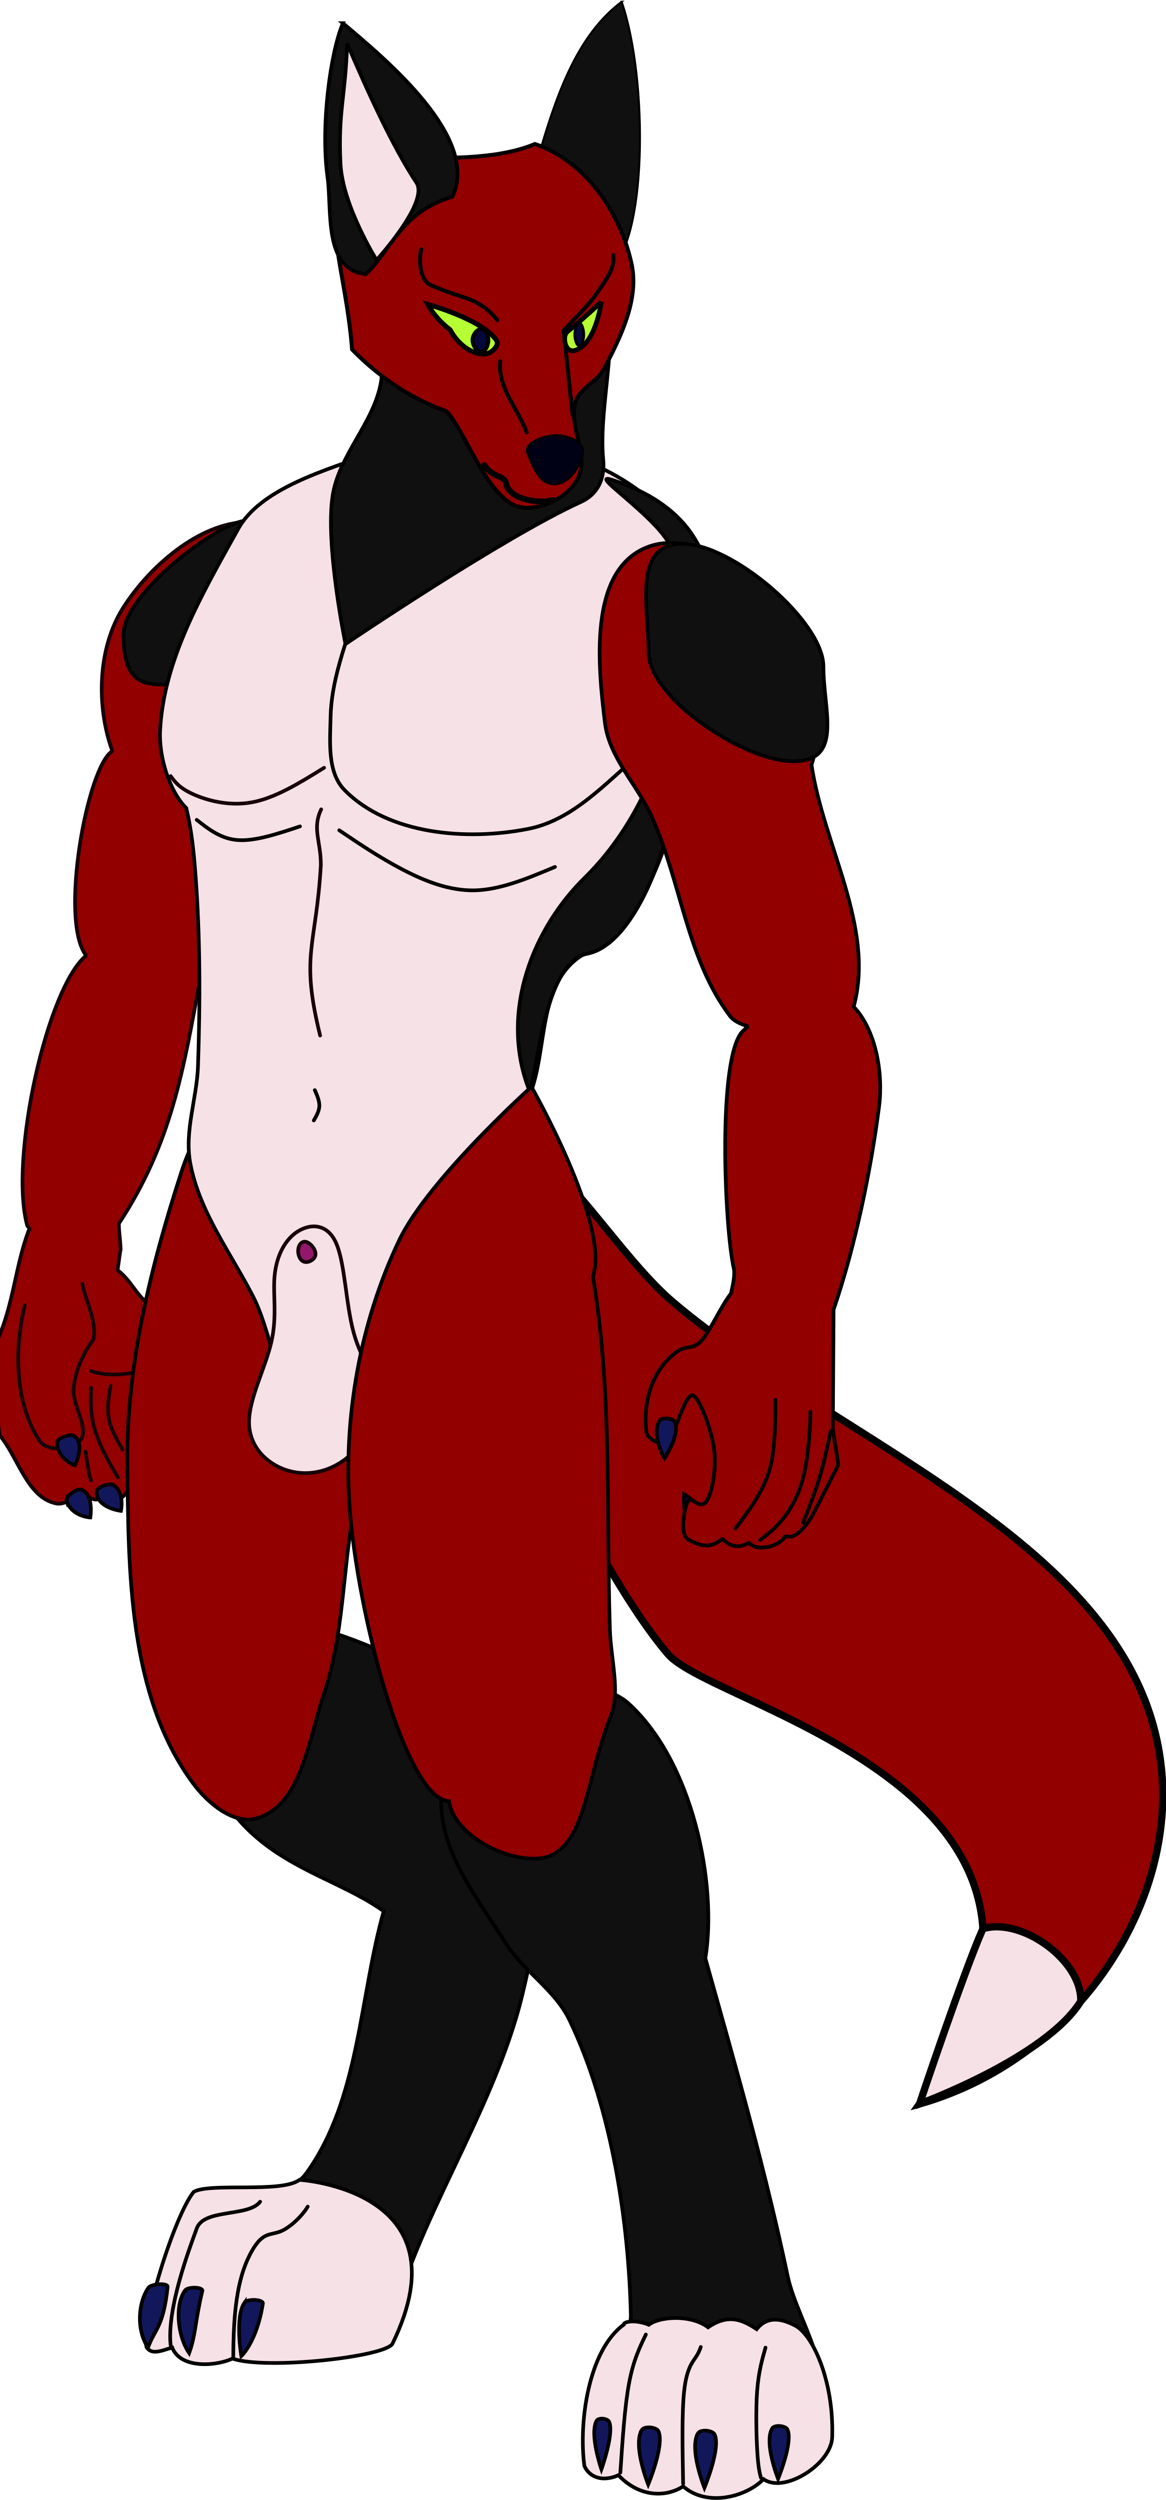 <?xml version="1.0" encoding="UTF-8" standalone="no"?>
<!-- Created with Inkscape (http://www.inkscape.org/) -->

<svg
   width="53.955mm"
   height="115.588mm"
   viewBox="0 0 53.955 115.588"
   version="1.1"
   id="svg5"
   inkscape:version="1.1 (c68e22c387, 2021-05-23)"
   sodipodi:docname="FoxMan1.svg"
   xmlns:inkscape="http://www.inkscape.org/namespaces/inkscape"
   xmlns:sodipodi="http://sodipodi.sourceforge.net/DTD/sodipodi-0.dtd"
   xmlns:xlink="http://www.w3.org/1999/xlink"
   xmlns="http://www.w3.org/2000/svg"
   xmlns:svg="http://www.w3.org/2000/svg">
  <sodipodi:namedview
     id="namedview7"
     pagecolor="#ffffff"
     bordercolor="#666666"
     borderopacity="1.0"
     inkscape:pageshadow="2"
     inkscape:pageopacity="0.0"
     inkscape:pagecheckerboard="0"
     inkscape:document-units="mm"
     showgrid="false"
     inkscape:snap-nodes="false"
     inkscape:snap-others="false"
     inkscape:snap-grids="false"
     inkscape:snap-to-guides="false"
     inkscape:zoom="1.4142136"
     inkscape:cx="-221.32442"
     inkscape:cy="277.53941"
     inkscape:window-width="1920"
     inkscape:window-height="1017"
     inkscape:window-x="1912"
     inkscape:window-y="-8"
     inkscape:window-maximized="1"
     inkscape:current-layer="layer5"
     inkscape:object-paths="true"
     inkscape:snap-intersection-paths="true"
     inkscape:snap-global="true"
     inkscape:snap-midpoints="true"
     inkscape:snap-smooth-nodes="true">
    <inkscape:grid
       type="xygrid"
       id="grid124351"
       originx="942.262"
       originy="219.49" />
  </sodipodi:namedview>
  <defs
     id="defs2">
    <linearGradient
       inkscape:collect="always"
       id="linearGradient136845">
      <stop
         style="stop-color:#b6ff35;stop-opacity:1;"
         offset="0"
         id="stop136841" />
      <stop
         style="stop-color:#b6ff35;stop-opacity:1"
         offset="1"
         id="stop136843" />
    </linearGradient>
    <marker
       style="overflow:visible"
       id="DotS"
       refX="0"
       refY="0"
       orient="auto"
       inkscape:stockid="DotS"
       inkscape:isstock="true">
      <path
         transform="matrix(0.2,0,0,0.2,1.48,0.2)"
         style="fill:context-stroke;fill-rule:evenodd;stroke:context-stroke;stroke-width:1pt"
         d="m -2.5,-1 c 0,2.76 -2.24,5 -5,5 -2.76,0 -5,-2.24 -5,-5 0,-2.76 2.24,-5 5,-5 2.76,0 5,2.24 5,5 z"
         id="path135497" />
    </marker>
    <marker
       style="overflow:visible"
       id="SquareL"
       refX="0"
       refY="0"
       orient="auto"
       inkscape:stockid="SquareL"
       inkscape:isstock="true">
      <path
         transform="scale(0.8)"
         style="fill:context-stroke;fill-rule:evenodd;stroke:context-stroke;stroke-width:1pt"
         d="M -5,-5 V 5 H 5 V -5 Z"
         id="path135500" />
    </marker>
    <linearGradient
       inkscape:collect="always"
       id="linearGradient134171">
      <stop
         style="stop-color:#12175c;stop-opacity:1"
         offset="0"
         id="stop134167" />
      <stop
         style="stop-color:#12175c;stop-opacity:1"
         offset="1"
         id="stop134169" />
    </linearGradient>
    <linearGradient
       inkscape:collect="always"
       id="linearGradient133515">
      <stop
         style="stop-color:#93186c;stop-opacity:1;"
         offset="0"
         id="stop133511" />
      <stop
         style="stop-color:#93186c;stop-opacity:1"
         offset="1"
         id="stop133513" />
    </linearGradient>
    <inkscape:path-effect
       effect="bspline"
       id="path-effect119845"
       is_visible="true"
       lpeversion="1"
       weight="33.333"
       steps="2"
       helper_size="0"
       apply_no_weight="true"
       apply_with_weight="true"
       only_selected="false" />
    <inkscape:path-effect
       effect="bspline"
       id="path-effect113529"
       is_visible="true"
       lpeversion="1"
       weight="33.333"
       steps="2"
       helper_size="0"
       apply_no_weight="true"
       apply_with_weight="true"
       only_selected="false" />
    <linearGradient
       inkscape:collect="always"
       id="linearGradient112256">
      <stop
         style="stop-color:#f6e1e6;stop-opacity:1"
         offset="0"
         id="stop112252" />
      <stop
         style="stop-color:#f6e1e6;stop-opacity:1"
         offset="1"
         id="stop112254" />
    </linearGradient>
    <linearGradient
       inkscape:collect="always"
       id="linearGradient110021">
      <stop
         style="stop-color:#101010;stop-opacity:1"
         offset="0"
         id="stop110017" />
      <stop
         style="stop-color:#101010;stop-opacity:1"
         offset="1"
         id="stop110019" />
    </linearGradient>
    <linearGradient
       inkscape:collect="always"
       id="linearGradient109704">
      <stop
         style="stop-color:#920000;stop-opacity:1"
         offset="0"
         id="stop109700" />
      <stop
         style="stop-color:#920000;stop-opacity:1"
         offset="1"
         id="stop109702" />
    </linearGradient>
    <linearGradient
       id="linearGradient109673"
       inkscape:swatch="solid">
      <stop
         style="stop-color:#8f0d0f;stop-opacity:1;"
         offset="0"
         id="stop109671" />
    </linearGradient>
    <inkscape:path-effect
       effect="bspline"
       id="path-effect58017"
       is_visible="true"
       lpeversion="1"
       weight="33.333"
       steps="2"
       helper_size="0"
       apply_no_weight="true"
       apply_with_weight="true"
       only_selected="false" />
    <inkscape:path-effect
       effect="bspline"
       id="path-effect32736"
       is_visible="true"
       lpeversion="1"
       weight="33.333"
       steps="2"
       helper_size="0"
       apply_no_weight="true"
       apply_with_weight="true"
       only_selected="false" />
    <inkscape:path-effect
       effect="bspline"
       id="path-effect32486"
       is_visible="true"
       lpeversion="1"
       weight="33.333"
       steps="2"
       helper_size="0"
       apply_no_weight="true"
       apply_with_weight="true"
       only_selected="false" />
    <inkscape:path-effect
       effect="bspline"
       id="path-effect27261"
       is_visible="true"
       lpeversion="1"
       weight="33.333"
       steps="2"
       helper_size="0"
       apply_no_weight="true"
       apply_with_weight="true"
       only_selected="false" />
    <inkscape:path-effect
       effect="bspline"
       id="path-effect16766"
       is_visible="true"
       lpeversion="1"
       weight="33.333"
       steps="2"
       helper_size="0"
       apply_no_weight="true"
       apply_with_weight="true"
       only_selected="false" />
    <inkscape:path-effect
       effect="bspline"
       id="path-effect16762"
       is_visible="true"
       lpeversion="1"
       weight="33.333"
       steps="2"
       helper_size="0"
       apply_no_weight="true"
       apply_with_weight="true"
       only_selected="false" />
    <inkscape:path-effect
       effect="bspline"
       id="path-effect15411"
       is_visible="true"
       lpeversion="1"
       weight="33.333"
       steps="2"
       helper_size="0"
       apply_no_weight="true"
       apply_with_weight="true"
       only_selected="false" />
    <inkscape:path-effect
       effect="bspline"
       id="path-effect10435"
       is_visible="true"
       lpeversion="1"
       weight="33.333"
       steps="2"
       helper_size="0"
       apply_no_weight="true"
       apply_with_weight="true"
       only_selected="false" />
    <inkscape:path-effect
       effect="bspline"
       id="path-effect10431"
       is_visible="true"
       lpeversion="1"
       weight="33.333"
       steps="2"
       helper_size="0"
       apply_no_weight="true"
       apply_with_weight="true"
       only_selected="false" />
    <inkscape:path-effect
       effect="bspline"
       id="path-effect10361"
       is_visible="true"
       lpeversion="1"
       weight="33.333"
       steps="2"
       helper_size="0"
       apply_no_weight="true"
       apply_with_weight="true"
       only_selected="false" />
    <inkscape:path-effect
       effect="bspline"
       id="path-effect6308"
       is_visible="true"
       lpeversion="1"
       weight="33.333"
       steps="2"
       helper_size="0"
       apply_no_weight="true"
       apply_with_weight="true"
       only_selected="false" />
    <inkscape:path-effect
       effect="bspline"
       id="path-effect3491"
       is_visible="true"
       lpeversion="1"
       weight="33.333"
       steps="2"
       helper_size="0"
       apply_no_weight="true"
       apply_with_weight="true"
       only_selected="false" />
    <inkscape:path-effect
       effect="bspline"
       id="path-effect160184"
       is_visible="true"
       lpeversion="1"
       weight="33.333"
       steps="2"
       helper_size="0"
       apply_no_weight="true"
       apply_with_weight="true"
       only_selected="false" />
    <inkscape:path-effect
       effect="bspline"
       id="path-effect158490"
       is_visible="true"
       lpeversion="1"
       weight="33.333"
       steps="2"
       helper_size="0"
       apply_no_weight="true"
       apply_with_weight="true"
       only_selected="false" />
    <inkscape:path-effect
       effect="bspline"
       id="path-effect156359"
       is_visible="true"
       lpeversion="1"
       weight="33.333"
       steps="2"
       helper_size="0"
       apply_no_weight="true"
       apply_with_weight="true"
       only_selected="false" />
    <inkscape:path-effect
       effect="bspline"
       id="path-effect156352"
       is_visible="true"
       lpeversion="1"
       weight="33.333"
       steps="2"
       helper_size="0"
       apply_no_weight="true"
       apply_with_weight="true"
       only_selected="false" />
    <inkscape:path-effect
       effect="bspline"
       id="path-effect155846"
       is_visible="true"
       lpeversion="1"
       weight="33.333"
       steps="2"
       helper_size="0"
       apply_no_weight="true"
       apply_with_weight="true"
       only_selected="false" />
    <inkscape:path-effect
       effect="bspline"
       id="path-effect155842"
       is_visible="true"
       lpeversion="1"
       weight="33.333"
       steps="2"
       helper_size="0"
       apply_no_weight="true"
       apply_with_weight="true"
       only_selected="false" />
    <inkscape:path-effect
       effect="bspline"
       id="path-effect155838"
       is_visible="true"
       lpeversion="1"
       weight="33.333"
       steps="2"
       helper_size="0"
       apply_no_weight="true"
       apply_with_weight="true"
       only_selected="false" />
    <inkscape:path-effect
       effect="bspline"
       id="path-effect155834"
       is_visible="true"
       lpeversion="1"
       weight="33.333"
       steps="2"
       helper_size="0"
       apply_no_weight="true"
       apply_with_weight="true"
       only_selected="false" />
    <inkscape:path-effect
       effect="bspline"
       id="path-effect155415"
       is_visible="true"
       lpeversion="1"
       weight="33.333"
       steps="2"
       helper_size="0"
       apply_no_weight="true"
       apply_with_weight="true"
       only_selected="false" />
    <inkscape:path-effect
       effect="bspline"
       id="path-effect147247"
       is_visible="true"
       lpeversion="1"
       weight="33.333"
       steps="2"
       helper_size="0"
       apply_no_weight="true"
       apply_with_weight="true"
       only_selected="false" />
    <inkscape:path-effect
       effect="bspline"
       id="path-effect144351"
       is_visible="true"
       lpeversion="1"
       weight="33.333"
       steps="2"
       helper_size="0"
       apply_no_weight="true"
       apply_with_weight="true"
       only_selected="false" />
    <inkscape:path-effect
       effect="bspline"
       id="path-effect143174"
       is_visible="true"
       lpeversion="1"
       weight="33.333"
       steps="2"
       helper_size="0"
       apply_no_weight="true"
       apply_with_weight="true"
       only_selected="false" />
    <inkscape:path-effect
       effect="bspline"
       id="path-effect124359"
       is_visible="true"
       lpeversion="1"
       weight="33.333"
       steps="2"
       helper_size="0"
       apply_no_weight="true"
       apply_with_weight="true"
       only_selected="false" />
    <inkscape:path-effect
       effect="bspline"
       id="path-effect124355"
       is_visible="true"
       lpeversion="1"
       weight="33.333"
       steps="2"
       helper_size="0"
       apply_no_weight="true"
       apply_with_weight="true"
       only_selected="false" />
    <inkscape:path-effect
       effect="bspline"
       id="path-effect124349"
       is_visible="true"
       lpeversion="1"
       weight="33.333"
       steps="2"
       helper_size="0"
       apply_no_weight="true"
       apply_with_weight="true"
       only_selected="false" />
    <inkscape:path-effect
       effect="bspline"
       id="path-effect122560"
       is_visible="true"
       lpeversion="1"
       weight="33.333"
       steps="2"
       helper_size="0"
       apply_no_weight="true"
       apply_with_weight="true"
       only_selected="false" />
    <inkscape:path-effect
       effect="bspline"
       id="path-effect121041"
       is_visible="true"
       lpeversion="1"
       weight="33.333"
       steps="2"
       helper_size="0"
       apply_no_weight="true"
       apply_with_weight="true"
       only_selected="false" />
    <inkscape:path-effect
       effect="bspline"
       id="path-effect120298"
       is_visible="true"
       lpeversion="1"
       weight="33.333"
       steps="2"
       helper_size="0"
       apply_no_weight="true"
       apply_with_weight="true"
       only_selected="false" />
    <inkscape:path-effect
       effect="bspline"
       id="path-effect119095"
       is_visible="true"
       lpeversion="1"
       weight="33.333"
       steps="2"
       helper_size="0"
       apply_no_weight="true"
       apply_with_weight="true"
       only_selected="false" />
    <inkscape:path-effect
       effect="bspline"
       id="path-effect119091"
       is_visible="true"
       lpeversion="1"
       weight="33.333"
       steps="2"
       helper_size="0"
       apply_no_weight="true"
       apply_with_weight="true"
       only_selected="false" />
    <inkscape:path-effect
       effect="bspline"
       id="path-effect118522"
       is_visible="true"
       lpeversion="1"
       weight="33.333"
       steps="2"
       helper_size="0"
       apply_no_weight="true"
       apply_with_weight="true"
       only_selected="false" />
    <inkscape:path-effect
       effect="bspline"
       id="path-effect113872"
       is_visible="true"
       lpeversion="1"
       weight="33.333"
       steps="2"
       helper_size="0"
       apply_no_weight="true"
       apply_with_weight="true"
       only_selected="false" />
    <inkscape:path-effect
       effect="bspline"
       id="path-effect113227"
       is_visible="true"
       lpeversion="1"
       weight="33.333"
       steps="2"
       helper_size="0"
       apply_no_weight="true"
       apply_with_weight="true"
       only_selected="false" />
    <inkscape:path-effect
       effect="bspline"
       id="path-effect104273"
       is_visible="true"
       lpeversion="1"
       weight="33.333"
       steps="2"
       helper_size="0"
       apply_no_weight="true"
       apply_with_weight="true"
       only_selected="false" />
    <inkscape:path-effect
       effect="bspline"
       id="path-effect104269"
       is_visible="true"
       lpeversion="1"
       weight="33.333"
       steps="2"
       helper_size="0"
       apply_no_weight="true"
       apply_with_weight="true"
       only_selected="false" />
    <inkscape:path-effect
       effect="bspline"
       id="path-effect101473"
       is_visible="true"
       lpeversion="1"
       weight="33.333"
       steps="2"
       helper_size="0"
       apply_no_weight="true"
       apply_with_weight="true"
       only_selected="false" />
    <inkscape:path-effect
       effect="bspline"
       id="path-effect97456"
       is_visible="true"
       lpeversion="1"
       weight="33.333"
       steps="2"
       helper_size="0"
       apply_no_weight="true"
       apply_with_weight="true"
       only_selected="false" />
    <inkscape:path-effect
       effect="bspline"
       id="path-effect96946"
       is_visible="true"
       lpeversion="1"
       weight="33.333"
       steps="2"
       helper_size="0"
       apply_no_weight="true"
       apply_with_weight="true"
       only_selected="false" />
    <inkscape:path-effect
       effect="bspline"
       id="path-effect96942"
       is_visible="true"
       lpeversion="1"
       weight="33.333"
       steps="2"
       helper_size="0"
       apply_no_weight="true"
       apply_with_weight="true"
       only_selected="false" />
    <inkscape:path-effect
       effect="bspline"
       id="path-effect87848"
       is_visible="true"
       lpeversion="1"
       weight="33.333"
       steps="2"
       helper_size="0"
       apply_no_weight="true"
       apply_with_weight="true"
       only_selected="false" />
    <inkscape:path-effect
       effect="bspline"
       id="path-effect81795"
       is_visible="true"
       lpeversion="1"
       weight="33.333"
       steps="2"
       helper_size="0"
       apply_no_weight="true"
       apply_with_weight="true"
       only_selected="false" />
    <inkscape:path-effect
       effect="bspline"
       id="path-effect80824"
       is_visible="true"
       lpeversion="1"
       weight="33.333"
       steps="2"
       helper_size="0"
       apply_no_weight="true"
       apply_with_weight="true"
       only_selected="false" />
    <inkscape:path-effect
       effect="bspline"
       id="path-effect74655"
       is_visible="true"
       lpeversion="1"
       weight="33.333"
       steps="2"
       helper_size="0"
       apply_no_weight="true"
       apply_with_weight="true"
       only_selected="false" />
    <inkscape:path-effect
       effect="bspline"
       id="path-effect67139"
       is_visible="true"
       lpeversion="1"
       weight="33.333"
       steps="2"
       helper_size="0"
       apply_no_weight="true"
       apply_with_weight="true"
       only_selected="false" />
    <inkscape:path-effect
       effect="bspline"
       id="path-effect65202"
       is_visible="true"
       lpeversion="1"
       weight="33.333"
       steps="2"
       helper_size="0"
       apply_no_weight="true"
       apply_with_weight="true"
       only_selected="false" />
    <inkscape:path-effect
       effect="bspline"
       id="path-effect54462"
       is_visible="true"
       lpeversion="1"
       weight="33.333"
       steps="2"
       helper_size="0"
       apply_no_weight="true"
       apply_with_weight="true"
       only_selected="false" />
    <inkscape:path-effect
       effect="bspline"
       id="path-effect54368"
       is_visible="true"
       lpeversion="1"
       weight="33.333"
       steps="2"
       helper_size="0"
       apply_no_weight="true"
       apply_with_weight="true"
       only_selected="false" />
    <inkscape:path-effect
       effect="bspline"
       id="path-effect52883"
       is_visible="true"
       lpeversion="1"
       weight="33.333"
       steps="2"
       helper_size="0"
       apply_no_weight="true"
       apply_with_weight="true"
       only_selected="false" />
    <marker
       style="overflow:visible"
       id="Arrow1Lstart"
       refX="0"
       refY="0"
       orient="auto"
       inkscape:stockid="Arrow1Lstart"
       inkscape:isstock="true">
      <path
         transform="matrix(0.8,0,0,0.8,10,0)"
         style="fill:context-stroke;fill-rule:evenodd;stroke:context-stroke;stroke-width:1pt"
         d="M 0,0 5,-5 -12.5,0 5,5 Z"
         id="path49299" />
    </marker>
    <linearGradient
       inkscape:collect="always"
       id="linearGradient43338">
      <stop
         style="stop-color:#24163d;stop-opacity:1"
         offset="0"
         id="stop43334" />
      <stop
         style="stop-color:#82288f;stop-opacity:1"
         offset="1"
         id="stop43336" />
    </linearGradient>
    <inkscape:path-effect
       effect="skeletal"
       id="path-effect39180"
       is_visible="true"
       lpeversion="1"
       pattern="m -1110.282,-58.099 a 15.133,18.266 29.558 0 1 -22.234,-0.23 15.133,18.266 29.558 0 1 3.824,-24.826 15.133,18.266 29.558 0 1 22.234,0.23 15.133,18.266 29.558 0 1 -3.824,24.826 z"
       copytype="repeated"
       prop_scale="1"
       scale_y_rel="false"
       spacing="-0.5"
       normal_offset="0"
       tang_offset="0"
       prop_units="true"
       vertical_pattern="false"
       hide_knot="false"
       fuse_tolerance="0" />
    <inkscape:path-effect
       effect="bspline"
       id="path-effect39178"
       is_visible="true"
       lpeversion="1"
       weight="33.333"
       steps="2"
       helper_size="0"
       apply_no_weight="true"
       apply_with_weight="true"
       only_selected="false" />
    <inkscape:path-effect
       effect="skeletal"
       id="path-effect39114"
       is_visible="true"
       lpeversion="1"
       pattern="M 0,0 H 1"
       copytype="single_stretched"
       prop_scale="1"
       scale_y_rel="false"
       spacing="0"
       normal_offset="0"
       tang_offset="0"
       prop_units="false"
       vertical_pattern="false"
       hide_knot="false"
       fuse_tolerance="0" />
    <inkscape:path-effect
       effect="offset"
       id="path-effect39112"
       is_visible="true"
       lpeversion="1"
       linejoin_type="miter"
       unit="mm"
       offset="0"
       miter_limit="4"
       attempt_force_join="false"
       update_on_knot_move="true" />
    <inkscape:path-effect
       effect="skeletal"
       id="path-effect38218"
       is_visible="true"
       lpeversion="1"
       pattern="m -1576.476,-370.787 c -5.967,6.092 -7.889,-4.713 -16.417,-4.624 -8.527,0.088 -10.225,10.931 -16.317,4.963 -6.092,-5.967 4.713,-7.889 4.624,-16.417 -0.088,-8.527 -10.931,-10.225 -4.963,-16.318 5.967,-6.092 7.889,4.713 16.417,4.624 8.527,-0.088 10.225,-10.931 16.318,-4.963 6.092,5.967 -6.98,8.302 -6.892,16.83 0.088,8.527 13.198,9.812 7.231,15.905 z"
       copytype="repeated"
       prop_scale="0.5"
       scale_y_rel="false"
       spacing="1"
       normal_offset="1"
       tang_offset="10"
       prop_units="false"
       vertical_pattern="false"
       hide_knot="false"
       fuse_tolerance="0" />
    <inkscape:path-effect
       effect="skeletal"
       id="path-effect38003"
       is_visible="true"
       lpeversion="1"
       pattern="m -4027.51,-648.466 c -31.174,27.356 -10.648,4.559 -47.873,14.952 -37.225,10.393 -45.273,53.026 -71.376,23.527 -26.103,-29.499 -12.902,-70.853 -13.588,-114.358 -0.686,-43.505 -68.877,-26.262 -40.069,-55.293 28.808,-29.031 53.705,-0.265 95.5,5.906 41.795,6.171 47.402,-56.578 71.377,-18.524 23.975,38.054 14.713,22.622 11.895,60.577 -2.818,37.955 25.308,55.855 -5.866,83.212 z"
       copytype="single_stretched"
       prop_scale="5"
       scale_y_rel="false"
       spacing="0"
       normal_offset="0"
       tang_offset="0"
       prop_units="false"
       vertical_pattern="false"
       hide_knot="false"
       fuse_tolerance="0" />
    <inkscape:path-effect
       effect="skeletal"
       id="path-effect36905"
       is_visible="true"
       lpeversion="1"
       pattern="m -1088.365,-96.552 h 24.291 v 26.403 h -24.291 z"
       copytype="repeated_stretched"
       prop_scale="1"
       scale_y_rel="false"
       spacing="0"
       normal_offset="0"
       tang_offset="0"
       prop_units="false"
       vertical_pattern="false"
       hide_knot="false"
       fuse_tolerance="0" />
    <inkscape:path-effect
       effect="bspline"
       id="path-effect36903"
       is_visible="true"
       lpeversion="1"
       weight="33.333"
       steps="2"
       helper_size="0"
       apply_no_weight="true"
       apply_with_weight="true"
       only_selected="false" />
    <pattern
       inkscape:collect="always"
       xlink:href="#pattern36536"
       id="pattern36850"
       patternTransform="translate(3.28125e-5)" />
    <inkscape:path-effect
       effect="skeletal"
       id="path-effect36671"
       is_visible="true"
       lpeversion="1"
       pattern="m 126.368,-150.642 h 1"
       copytype="single_stretched"
       prop_scale="1"
       scale_y_rel="false"
       spacing="0"
       normal_offset="0"
       tang_offset="0"
       prop_units="false"
       vertical_pattern="false"
       hide_knot="false"
       fuse_tolerance="0" />
    <inkscape:path-effect
       effect="bspline"
       id="path-effect34492"
       is_visible="true"
       lpeversion="1"
       weight="33.333"
       steps="2"
       helper_size="0"
       apply_no_weight="true"
       apply_with_weight="true"
       only_selected="false" />
    <inkscape:path-effect
       effect="bspline"
       id="path-effect33702"
       is_visible="true"
       lpeversion="1"
       weight="33.333"
       steps="2"
       helper_size="0"
       apply_no_weight="true"
       apply_with_weight="true"
       only_selected="false" />
    <inkscape:path-effect
       effect="bspline"
       id="path-effect33694"
       is_visible="true"
       lpeversion="1"
       weight="33.333"
       steps="2"
       helper_size="0"
       apply_no_weight="true"
       apply_with_weight="true"
       only_selected="false" />
    <inkscape:path-effect
       effect="bspline"
       id="path-effect33686"
       is_visible="true"
       lpeversion="1"
       weight="33.333"
       steps="2"
       helper_size="0"
       apply_no_weight="true"
       apply_with_weight="true"
       only_selected="false" />
    <inkscape:path-effect
       effect="bspline"
       id="path-effect18647"
       is_visible="true"
       lpeversion="1"
       weight="33.333"
       steps="2"
       helper_size="0"
       apply_no_weight="true"
       apply_with_weight="true"
       only_selected="false" />
    <inkscape:path-effect
       effect="bspline"
       id="path-effect15581"
       is_visible="true"
       lpeversion="1"
       weight="33.333"
       steps="2"
       helper_size="0"
       apply_no_weight="true"
       apply_with_weight="true"
       only_selected="false" />
    <inkscape:path-effect
       effect="bspline"
       id="path-effect15577"
       is_visible="true"
       lpeversion="1"
       weight="33.333"
       steps="2"
       helper_size="0"
       apply_no_weight="true"
       apply_with_weight="true"
       only_selected="false" />
    <inkscape:path-effect
       effect="bspline"
       id="path-effect4251"
       is_visible="true"
       lpeversion="1"
       weight="33.333"
       steps="2"
       helper_size="0"
       apply_no_weight="true"
       apply_with_weight="true"
       only_selected="false" />
    <inkscape:path-effect
       effect="bspline"
       id="path-effect3222"
       is_visible="true"
       lpeversion="1"
       weight="33.333"
       steps="2"
       helper_size="0"
       apply_no_weight="true"
       apply_with_weight="true"
       only_selected="false" />
    <inkscape:path-effect
       effect="bspline"
       id="path-effect1335"
       is_visible="true"
       lpeversion="1"
       weight="33.333"
       steps="2"
       helper_size="0"
       apply_no_weight="true"
       apply_with_weight="true"
       only_selected="false" />
    <inkscape:path-effect
       effect="bspline"
       id="path-effect14310"
       is_visible="true"
       lpeversion="1"
       weight="33.333"
       steps="2"
       helper_size="0"
       apply_no_weight="true"
       apply_with_weight="true"
       only_selected="false" />
    <inkscape:path-effect
       effect="bspline"
       id="path-effect14306"
       is_visible="true"
       lpeversion="1"
       weight="33.333"
       steps="2"
       helper_size="0"
       apply_no_weight="true"
       apply_with_weight="true"
       only_selected="false" />
    <inkscape:path-effect
       effect="bspline"
       id="path-effect13197"
       is_visible="true"
       lpeversion="1"
       weight="33.333"
       steps="2"
       helper_size="0"
       apply_no_weight="true"
       apply_with_weight="true"
       only_selected="false" />
    <inkscape:path-effect
       effect="bspline"
       id="path-effect12942"
       is_visible="true"
       lpeversion="1"
       weight="33.333"
       steps="2"
       helper_size="0"
       apply_no_weight="true"
       apply_with_weight="true"
       only_selected="false" />
    <inkscape:path-effect
       effect="bspline"
       id="path-effect8463"
       is_visible="true"
       lpeversion="1"
       weight="33.333"
       steps="2"
       helper_size="0"
       apply_no_weight="true"
       apply_with_weight="true"
       only_selected="false" />
    <inkscape:path-effect
       effect="bspline"
       id="path-effect8261"
       is_visible="true"
       lpeversion="1"
       weight="33.333"
       steps="2"
       helper_size="0"
       apply_no_weight="true"
       apply_with_weight="true"
       only_selected="false" />
    <inkscape:path-effect
       effect="bspline"
       id="path-effect354134"
       is_visible="true"
       lpeversion="1"
       weight="33.333"
       steps="2"
       helper_size="0"
       apply_no_weight="true"
       apply_with_weight="true"
       only_selected="false" />
    <inkscape:path-effect
       effect="bspline"
       id="path-effect354130"
       is_visible="true"
       lpeversion="1"
       weight="33.333"
       steps="2"
       helper_size="0"
       apply_no_weight="true"
       apply_with_weight="true"
       only_selected="false" />
    <inkscape:path-effect
       effect="bspline"
       id="path-effect346946"
       is_visible="true"
       lpeversion="1"
       weight="33.333"
       steps="2"
       helper_size="0"
       apply_no_weight="true"
       apply_with_weight="true"
       only_selected="false" />
    <inkscape:path-effect
       effect="bspline"
       id="path-effect342770"
       is_visible="true"
       lpeversion="1"
       weight="33.333"
       steps="2"
       helper_size="0"
       apply_no_weight="true"
       apply_with_weight="true"
       only_selected="false" />
    <inkscape:path-effect
       effect="bspline"
       id="path-effect330367"
       is_visible="true"
       lpeversion="1"
       weight="33.333"
       steps="2"
       helper_size="0"
       apply_no_weight="true"
       apply_with_weight="true"
       only_selected="false" />
    <inkscape:path-effect
       effect="bspline"
       id="path-effect298971"
       is_visible="true"
       lpeversion="1"
       weight="33.333"
       steps="2"
       helper_size="0"
       apply_no_weight="true"
       apply_with_weight="true"
       only_selected="false" />
    <inkscape:path-effect
       effect="bspline"
       id="path-effect295961"
       is_visible="true"
       lpeversion="1"
       weight="33.333"
       steps="2"
       helper_size="0"
       apply_no_weight="true"
       apply_with_weight="true"
       only_selected="false" />
    <inkscape:path-effect
       effect="bspline"
       id="path-effect278818"
       is_visible="true"
       lpeversion="1"
       weight="33.333"
       steps="2"
       helper_size="0"
       apply_no_weight="true"
       apply_with_weight="true"
       only_selected="false" />
    <inkscape:path-effect
       effect="bspline"
       id="path-effect278814"
       is_visible="true"
       lpeversion="1"
       weight="33.333"
       steps="2"
       helper_size="0"
       apply_no_weight="true"
       apply_with_weight="true"
       only_selected="false" />
    <inkscape:path-effect
       effect="bspline"
       id="path-effect268066"
       is_visible="true"
       lpeversion="1"
       weight="33.333"
       steps="2"
       helper_size="0"
       apply_no_weight="true"
       apply_with_weight="true"
       only_selected="false" />
    <inkscape:path-effect
       effect="bspline"
       id="path-effect266956"
       is_visible="true"
       lpeversion="1"
       weight="33.333"
       steps="2"
       helper_size="0"
       apply_no_weight="true"
       apply_with_weight="true"
       only_selected="false" />
    <inkscape:path-effect
       effect="bspline"
       id="path-effect266952"
       is_visible="true"
       lpeversion="1"
       weight="33.333"
       steps="2"
       helper_size="0"
       apply_no_weight="true"
       apply_with_weight="true"
       only_selected="false" />
    <inkscape:path-effect
       effect="bspline"
       id="path-effect241761"
       is_visible="true"
       lpeversion="1"
       weight="33.333"
       steps="2"
       helper_size="0"
       apply_no_weight="true"
       apply_with_weight="true"
       only_selected="false" />
    <inkscape:path-effect
       effect="bspline"
       id="path-effect237712"
       is_visible="true"
       lpeversion="1"
       weight="33.333"
       steps="2"
       helper_size="0"
       apply_no_weight="true"
       apply_with_weight="true"
       only_selected="false" />
    <inkscape:path-effect
       effect="bspline"
       id="path-effect224047"
       is_visible="true"
       lpeversion="1"
       weight="33.333"
       steps="2"
       helper_size="0"
       apply_no_weight="true"
       apply_with_weight="true"
       only_selected="false" />
    <inkscape:path-effect
       effect="bspline"
       id="path-effect224040"
       is_visible="true"
       lpeversion="1"
       weight="33.333"
       steps="2"
       helper_size="0"
       apply_no_weight="true"
       apply_with_weight="true"
       only_selected="false" />
    <inkscape:path-effect
       effect="bspline"
       id="path-effect216157"
       is_visible="true"
       lpeversion="1"
       weight="33.333"
       steps="2"
       helper_size="0"
       apply_no_weight="true"
       apply_with_weight="true"
       only_selected="false" />
    <inkscape:path-effect
       effect="bspline"
       id="path-effect182943"
       is_visible="true"
       lpeversion="1"
       weight="33.333"
       steps="2"
       helper_size="0"
       apply_no_weight="true"
       apply_with_weight="true"
       only_selected="false" />
    <inkscape:path-effect
       effect="bspline"
       id="path-effect179708"
       is_visible="true"
       lpeversion="1"
       weight="33.333"
       steps="2"
       helper_size="0"
       apply_no_weight="true"
       apply_with_weight="true"
       only_selected="false" />
    <inkscape:path-effect
       effect="bspline"
       id="path-effect165345"
       is_visible="true"
       lpeversion="1"
       weight="33.333"
       steps="2"
       helper_size="0"
       apply_no_weight="true"
       apply_with_weight="true"
       only_selected="false" />
    <inkscape:path-effect
       effect="bspline"
       id="path-effect149972"
       is_visible="true"
       lpeversion="1"
       weight="33.333"
       steps="2"
       helper_size="0"
       apply_no_weight="true"
       apply_with_weight="true"
       only_selected="false" />
    <inkscape:path-effect
       effect="bspline"
       id="path-effect149840"
       is_visible="true"
       lpeversion="1"
       weight="33.333"
       steps="2"
       helper_size="0"
       apply_no_weight="true"
       apply_with_weight="true"
       only_selected="false" />
    <inkscape:path-effect
       effect="bspline"
       id="path-effect149836"
       is_visible="true"
       lpeversion="1"
       weight="33.333"
       steps="2"
       helper_size="0"
       apply_no_weight="true"
       apply_with_weight="true"
       only_selected="false" />
    <inkscape:path-effect
       effect="bspline"
       id="path-effect133991"
       is_visible="true"
       lpeversion="1"
       weight="33.333"
       steps="2"
       helper_size="0"
       apply_no_weight="true"
       apply_with_weight="true"
       only_selected="false" />
    <inkscape:path-effect
       effect="bspline"
       id="path-effect126551"
       is_visible="true"
       lpeversion="1"
       weight="33.333"
       steps="2"
       helper_size="0"
       apply_no_weight="true"
       apply_with_weight="true"
       only_selected="false" />
    <inkscape:path-effect
       effect="bspline"
       id="path-effect125215"
       is_visible="true"
       lpeversion="1"
       weight="33.333"
       steps="2"
       helper_size="0"
       apply_no_weight="true"
       apply_with_weight="true"
       only_selected="false" />
    <inkscape:path-effect
       effect="bspline"
       id="path-effect113747"
       is_visible="true"
       lpeversion="1"
       weight="33.333"
       steps="2"
       helper_size="0"
       apply_no_weight="true"
       apply_with_weight="true"
       only_selected="false" />
    <inkscape:path-effect
       effect="bspline"
       id="path-effect92188"
       is_visible="true"
       lpeversion="1"
       weight="33.333"
       steps="2"
       helper_size="0"
       apply_no_weight="true"
       apply_with_weight="true"
       only_selected="false" />
    <inkscape:path-effect
       effect="bspline"
       id="path-effect91054"
       is_visible="true"
       lpeversion="1"
       weight="33.333"
       steps="2"
       helper_size="0"
       apply_no_weight="true"
       apply_with_weight="true"
       only_selected="false" />
    <inkscape:path-effect
       effect="bspline"
       id="path-effect75739"
       is_visible="true"
       lpeversion="1"
       weight="33.333"
       steps="2"
       helper_size="0"
       apply_no_weight="true"
       apply_with_weight="true"
       only_selected="false" />
    <inkscape:path-effect
       effect="bspline"
       id="path-effect73918"
       is_visible="true"
       lpeversion="1"
       weight="33.333"
       steps="2"
       helper_size="0"
       apply_no_weight="true"
       apply_with_weight="true"
       only_selected="false" />
    <inkscape:path-effect
       effect="bspline"
       id="path-effect5829"
       is_visible="true"
       lpeversion="1"
       weight="33.333"
       steps="2"
       helper_size="0"
       apply_no_weight="true"
       apply_with_weight="true"
       only_selected="false" />
    <inkscape:path-effect
       effect="bspline"
       id="path-effect5559"
       is_visible="true"
       lpeversion="1"
       weight="33.333"
       steps="2"
       helper_size="0"
       apply_no_weight="true"
       apply_with_weight="true"
       only_selected="false" />
    <inkscape:path-effect
       effect="bspline"
       id="path-effect1560"
       is_visible="true"
       lpeversion="1"
       weight="33.333"
       steps="2"
       helper_size="0"
       apply_no_weight="true"
       apply_with_weight="true"
       only_selected="false" />
    <inkscape:path-effect
       effect="fill_between_many"
       method="originald"
       linkedpaths="#rect14067,0,1"
       id="path-effect14191"
       is_visible="true"
       lpeversion="0"
       join="true"
       close="true"
       autoreverse="true"
       applied="false" />
    <inkscape:path-effect
       effect="fill_between_many"
       method="originald"
       linkedpaths="#path14304,0,1|#path14308,0,1"
       id="path-effect14396"
       is_visible="true"
       lpeversion="0"
       join="true"
       close="true"
       autoreverse="true"
       applied="false" />
    <pattern
       patternUnits="userSpaceOnUse"
       width="91.81"
       height="99.79"
       patternTransform="translate(-3064.411,49.323)"
       id="pattern36536">
      <ellipse
         style="fill:#857219;fill-opacity:1;stroke:#000000;stroke-width:1.89;stroke-linecap:round;stroke-linejoin:bevel;stroke-miterlimit:4;stroke-dasharray:none;stroke-opacity:1;stop-color:#000000"
         id="path34375"
         cx="65.563"
         cy="17.27"
         rx="41.977"
         ry="51.517"
         transform="rotate(32.628)" />
    </pattern>
    <pattern
       patternUnits="userSpaceOnUse"
       width="91.81"
       height="99.79"
       patternTransform="translate(-3064.411,49.323)"
       id="pattern36536-0">
      <ellipse
         style="fill:#857219;fill-opacity:1;stroke:#000000;stroke-width:1.89;stroke-linecap:round;stroke-linejoin:bevel;stroke-miterlimit:4;stroke-dasharray:none;stroke-opacity:1;stop-color:#000000"
         id="path34375-7"
         cx="65.563"
         cy="17.27"
         rx="41.977"
         ry="51.517"
         transform="rotate(32.628)" />
    </pattern>
    <pattern
       patternUnits="userSpaceOnUse"
       width="91.81"
       height="99.79"
       patternTransform="translate(-3064.411,49.323)"
       id="pattern36847">
      <rect
         style="fill:url(#pattern36850);stroke:none"
         width="91.81"
         height="99.79"
         x="4.5474735e-13"
         y="-1.4210855e-14"
         id="rect36539"
         inkscape:transform-center-x="-4.6406249" />
    </pattern>
    <pattern
       patternUnits="userSpaceOnUse"
       width="176.277"
       height="186.62"
       patternTransform="translate(-3606.587,-775.505)"
       id="pattern37718">
      <path
         sodipodi:type="star"
         style="fill:#857219;fill-opacity:1;stroke:none;stroke-width:188.976;stroke-linecap:round;stroke-linejoin:bevel;stroke-miterlimit:4;stroke-dasharray:none;stroke-opacity:1;stop-color:#000000"
         id="path37614"
         inkscape:flatsided="false"
         sodipodi:sides="4"
         sodipodi:cx="-3524.0642"
         sodipodi:cy="-674.59113"
         sodipodi:r1="107.46133"
         sodipodi:r2="53.730663"
         sodipodi:arg1="0.49734272"
         sodipodi:arg2="1.2827409"
         inkscape:rounded="0.5"
         inkscape:randomized="0.2"
         d="m -3438.724,-603.822 c -26.11,27.989 -28.166,-36.06 -66.77,-17.171 -38.604,18.889 -36.669,67.615 -71.045,53.773 -34.377,-13.842 11.093,-65.155 10.338,-104.838 -0.756,-39.683 -46.854,3.666 -35.865,-34.983 10.989,-38.649 32.617,15.959 64.453,-2.669 31.836,-18.628 41.525,-84.819 74.07,-60.488 32.545,24.331 -35.286,53.537 -12.654,89.757 22.632,36.22 63.583,48.63 37.474,76.619 z"
         transform="translate(3606.587,775.505)"
         inkscape:transform-center-x="-1.8396889"
         inkscape:transform-center-y="-2.0117271" />
    </pattern>
    <radialGradient
       inkscape:collect="always"
       xlink:href="#linearGradient43338"
       id="radialGradient43864-8"
       cx="-1162.911"
       cy="-95.457"
       fx="-1162.911"
       fy="-95.457"
       r="8.624"
       gradientTransform="matrix(1,0,0,1.099,0,9.408)"
       gradientUnits="userSpaceOnUse" />
    <radialGradient
       inkscape:collect="always"
       xlink:href="#linearGradient43338"
       id="radialGradient43864-82"
       cx="-1162.911"
       cy="-95.457"
       fx="-1162.911"
       fy="-95.457"
       r="8.624"
       gradientTransform="matrix(1,0,0,1.099,0,9.408)"
       gradientUnits="userSpaceOnUse" />
    <inkscape:path-effect
       effect="fill_between_many"
       method="originald"
       linkedpaths="#path113225,0,1|#path113870,0,1"
       id="path-effect39843"
       join="true"
       close="true"
       autoreverse="true"
       is_visible="true"
       lpeversion="0"
       applied="false" />
    <inkscape:path-effect
       effect="fill_between_many"
       method="originald"
       linkedpaths="#path113870,0,1|#path113225,0,1"
       id="path-effect40060"
       join="true"
       close="true"
       autoreverse="true"
       is_visible="true"
       lpeversion="0"
       applied="false" />
    <linearGradient
       inkscape:collect="always"
       xlink:href="#linearGradient110021"
       id="linearGradient109706"
       x1="-936.068"
       y1="-213.173"
       x2="-896.657"
       y2="-213.173"
       gradientUnits="userSpaceOnUse" />
    <linearGradient
       inkscape:collect="always"
       xlink:href="#linearGradient109704"
       id="linearGradient109923"
       x1="-3392.856"
       y1="-475.344"
       x2="-3246.425"
       y2="-475.344"
       gradientUnits="userSpaceOnUse" />
    <linearGradient
       inkscape:collect="always"
       xlink:href="#linearGradient109704"
       id="linearGradient110015"
       x1="-3709.84"
       y1="-503.473"
       x2="-3526.492"
       y2="-503.473"
       gradientUnits="userSpaceOnUse" />
    <linearGradient
       inkscape:collect="always"
       xlink:href="#linearGradient110021"
       id="linearGradient110023"
       x1="-892.774"
       y1="-179.531"
       x2="-867.513"
       y2="-179.531"
       gradientUnits="userSpaceOnUse" />
    <linearGradient
       inkscape:collect="always"
       xlink:href="#linearGradient110021"
       id="linearGradient110487"
       x1="-952.857"
       y1="0.177"
       x2="-906.075"
       y2="0.177"
       gradientUnits="userSpaceOnUse" />
    <linearGradient
       inkscape:collect="always"
       xlink:href="#linearGradient110021"
       id="linearGradient110495"
       x1="-921.236"
       y1="9.526"
       x2="-868.994"
       y2="9.526"
       gradientUnits="userSpaceOnUse" />
    <linearGradient
       inkscape:collect="always"
       xlink:href="#linearGradient109704"
       id="linearGradient110522"
       x1="-964.075"
       y1="-72.112"
       x2="-926.153"
       y2="-72.112"
       gradientUnits="userSpaceOnUse" />
    <linearGradient
       inkscape:collect="always"
       xlink:href="#linearGradient109704"
       id="linearGradient110606"
       x1="-933.916"
       y1="-70.76"
       x2="-896.992"
       y2="-70.76"
       gradientUnits="userSpaceOnUse" />
    <linearGradient
       inkscape:collect="always"
       xlink:href="#linearGradient110021"
       id="linearGradient110614"
       x1="-964.608"
       y1="-189.371"
       x2="-946.325"
       y2="-189.371"
       gradientUnits="userSpaceOnUse" />
    <linearGradient
       inkscape:collect="always"
       xlink:href="#linearGradient110021"
       id="linearGradient110698"
       x1="-910.782"
       y1="-164.647"
       x2="-883.646"
       y2="-164.647"
       gradientUnits="userSpaceOnUse" />
    <linearGradient
       inkscape:collect="always"
       xlink:href="#linearGradient109704"
       id="linearGradient110896"
       gradientUnits="userSpaceOnUse"
       x1="-935.381"
       y1="-228.138"
       x2="-894.488"
       y2="-228.138" />
    <linearGradient
       inkscape:collect="always"
       xlink:href="#linearGradient112256"
       id="linearGradient112258"
       gradientUnits="userSpaceOnUse"
       x1="-959.625"
       y1="-144.173"
       x2="-883.886"
       y2="-144.173" />
    <linearGradient
       inkscape:collect="always"
       xlink:href="#linearGradient109704"
       id="linearGradient112471"
       x1="-921.979"
       y1="-51.441"
       x2="-822.246"
       y2="-51.441"
       gradientUnits="userSpaceOnUse" />
    <linearGradient
       inkscape:collect="always"
       xlink:href="#linearGradient112256"
       id="linearGradient112479"
       x1="-961.553"
       y1="38.324"
       x2="-924.748"
       y2="38.324"
       gradientUnits="userSpaceOnUse" />
    <linearGradient
       inkscape:collect="always"
       xlink:href="#linearGradient112256"
       id="linearGradient112495"
       x1="-901.91"
       y1="56.876"
       x2="-867.353"
       y2="56.876"
       gradientUnits="userSpaceOnUse" />
    <linearGradient
       inkscape:collect="always"
       xlink:href="#linearGradient112256"
       id="linearGradient112503"
       x1="-935.076"
       y1="-253.053"
       x2="-923.84"
       y2="-253.053"
       gradientUnits="userSpaceOnUse" />
    <linearGradient
       inkscape:collect="always"
       xlink:href="#linearGradient133515"
       id="linearGradient133517"
       x1="-945.797"
       y1="-100.245"
       x2="-933.657"
       y2="-100.245"
       gradientUnits="userSpaceOnUse" />
    <linearGradient
       inkscape:collect="always"
       xlink:href="#linearGradient133515"
       id="linearGradient133650"
       x1="-964.346"
       y1="-108.028"
       x2="-935.505"
       y2="-108.028"
       gradientUnits="userSpaceOnUse" />
    <linearGradient
       inkscape:collect="always"
       xlink:href="#linearGradient133515"
       id="linearGradient133810"
       x1="-954.969"
       y1="-98.815"
       x2="-942.873"
       y2="-98.815"
       gradientUnits="userSpaceOnUse" />
    <linearGradient
       inkscape:collect="always"
       xlink:href="#linearGradient112256"
       id="linearGradient133818"
       x1="-856.496"
       y1="3.476"
       x2="-833.184"
       y2="3.476"
       gradientUnits="userSpaceOnUse" />
    <linearGradient
       inkscape:collect="always"
       xlink:href="#linearGradient112256"
       id="linearGradient133902"
       x1="-946.687"
       y1="-87.512"
       x2="-929.398"
       y2="-87.512"
       gradientUnits="userSpaceOnUse" />
    <linearGradient
       inkscape:collect="always"
       xlink:href="#linearGradient110021"
       id="linearGradient134081"
       x1="-937.159"
       y1="-255.165"
       x2="-918.699"
       y2="-255.165"
       gradientUnits="userSpaceOnUse" />
    <linearGradient
       inkscape:collect="always"
       xlink:href="#linearGradient110021"
       id="linearGradient134089"
       x1="-907.803"
       y1="-254.552"
       x2="-894.341"
       y2="-254.552"
       gradientUnits="userSpaceOnUse" />
    <linearGradient
       inkscape:collect="always"
       xlink:href="#linearGradient134171"
       id="linearGradient134173"
       x1="-962.369"
       y1="44.453"
       x2="-958.081"
       y2="44.453"
       gradientUnits="userSpaceOnUse" />
    <linearGradient
       inkscape:collect="always"
       xlink:href="#linearGradient134171"
       id="linearGradient134610"
       x1="-957.085"
       y1="45.072"
       x2="-953.339"
       y2="45.072"
       gradientUnits="userSpaceOnUse" />
    <linearGradient
       inkscape:collect="always"
       xlink:href="#linearGradient134171"
       id="linearGradient134612"
       x1="-948.824"
       y1="46.085"
       x2="-945.08"
       y2="46.085"
       gradientUnits="userSpaceOnUse" />
    <linearGradient
       inkscape:collect="always"
       xlink:href="#linearGradient134171"
       id="linearGradient134614"
       x1="-876.435"
       y1="63.14"
       x2="-873.294"
       y2="63.14"
       gradientUnits="userSpaceOnUse" />
    <linearGradient
       inkscape:collect="always"
       xlink:href="#linearGradient134171"
       id="linearGradient134616"
       x1="-886.593"
       y1="64.064"
       x2="-883.215"
       y2="64.064"
       gradientUnits="userSpaceOnUse" />
    <linearGradient
       inkscape:collect="always"
       xlink:href="#linearGradient134171"
       id="linearGradient134618"
       x1="-894.268"
       y1="63.618"
       x2="-890.89"
       y2="63.618"
       gradientUnits="userSpaceOnUse" />
    <linearGradient
       inkscape:collect="always"
       xlink:href="#linearGradient134171"
       id="linearGradient134620"
       x1="-900.36"
       y1="62.028"
       x2="-897.649"
       y2="62.028"
       gradientUnits="userSpaceOnUse" />
    <linearGradient
       inkscape:collect="always"
       xlink:href="#linearGradient134171"
       id="linearGradient135312"
       x1="-968.268"
       y1="-67.285"
       x2="-964.357"
       y2="-67.285"
       gradientUnits="userSpaceOnUse" />
    <linearGradient
       inkscape:collect="always"
       xlink:href="#linearGradient134171"
       id="linearGradient135314"
       x1="-972.38"
       y1="-66.499"
       x2="-968.558"
       y2="-66.499"
       gradientUnits="userSpaceOnUse" />
    <linearGradient
       inkscape:collect="always"
       xlink:href="#linearGradient134171"
       id="linearGradient135316"
       x1="-973.656"
       y1="-73.721"
       x2="-970.118"
       y2="-73.721"
       gradientUnits="userSpaceOnUse" />
    <linearGradient
       inkscape:collect="always"
       xlink:href="#linearGradient134171"
       id="linearGradient135318"
       x1="-891.321"
       y1="-72.238"
       x2="-888.175"
       y2="-72.238"
       gradientUnits="userSpaceOnUse" />
    <linearGradient
       inkscape:collect="always"
       xlink:href="#linearGradient134171"
       id="linearGradient135320"
       x1="-887.602"
       y1="-62.271"
       x2="-883.909"
       y2="-62.271"
       gradientUnits="userSpaceOnUse" />
    <linearGradient
       inkscape:collect="always"
       xlink:href="#linearGradient133515"
       id="linearGradient135352"
       x1="-940.769"
       y1="-100.813"
       x2="-937.891"
       y2="-100.813"
       gradientUnits="userSpaceOnUse" />
    <linearGradient
       inkscape:collect="always"
       xlink:href="#linearGradient136845"
       id="linearGradient136847"
       x1="-921.037"
       y1="-226.912"
       x2="-913.158"
       y2="-226.912"
       gradientUnits="userSpaceOnUse"
       gradientTransform="matrix(1.27,0,0,1.042,246.711,9.71)" />
    <linearGradient
       inkscape:collect="always"
       xlink:href="#linearGradient136845"
       id="linearGradient137132"
       x1="-903.7"
       y1="-227.64"
       x2="-900.371"
       y2="-227.64"
       gradientUnits="userSpaceOnUse"
       gradientTransform="matrix(1.592,0,0,1.246,534.835,56.434)" />
  </defs>
  <g
     id="layer5"
     inkscape:label="Fox"
     style="display:inline"
     transform="matrix(0.339,0,0,0.339,332.631,92.06)"
     inkscape:groupmode="layer">
    <g
       id="g118326"
       inkscape:label="Tail"
       style="display:inline;stroke:#000000;stroke-width:1;stroke-linecap:round;stroke-miterlimit:4;stroke-dasharray:none;stroke-opacity:1;paint-order:stroke fill markers">
      <path
         style="display:inline;fill:url(#linearGradient112471);fill-opacity:1;stroke:#000000;stroke-width:1;stroke-linecap:round;stroke-linejoin:miter;stroke-miterlimit:4;stroke-dasharray:none;stroke-opacity:1;paint-order:stroke fill markers"
         d="m -921.069,-117.374 c 11.669,-6.121 21.735,14.976 31.805,23.475 23.556,19.88 63.976,33.405 66.638,64.114 1.612,18.594 -11.876,39.133 -33.067,45.183 30.351,-42.499 -27.939,-53.879 -34.329,-61.337 -13.618,-15.897 -35.818,-68.931 -31.047,-71.434 z"
         id="path113225"
         sodipodi:nodetypes="aaacsa" />
    </g>
    <g
       id="g152763"
       inkscape:label="ArmR"
       style="display:inline">
      <path
         id="path143172"
         style="font-variation-settings:normal;opacity:1;fill:url(#linearGradient110015);fill-opacity:1;stroke:#150309;stroke-width:1.89;stroke-linecap:round;stroke-linejoin:bevel;stroke-miterlimit:4;stroke-dasharray:none;stroke-dashoffset:0;stroke-opacity:1;paint-order:normal;stop-color:#000000;stop-opacity:1"
         d="m -3575.125,-756.133 c -24.936,0.393 -50.892,23.087 -64.295,44.439 -13.065,20.815 -13.708,50.594 -5.396,73.529 -12.805,7.422 -27.567,87.223 -13.492,105.236 -19.971,16.158 -39.807,104.481 -30.355,138.967 0.42,0.654 0.902,1.295 1.41,1.932 -0.245,0.255 -0.491,0.51 -0.736,0.766 -6.97,18.89 -7.672,37.773 -16.219,56.666 -6.726,14.867 -0.643,32.381 1.379,48.57 9.67,11.694 14.151,31.99 29.006,35.08 4.135,0.86 10.039,-2.481 12.313,-7.421 5.872,5.904 8.264,7.421 14.334,2.36 5.763,4.291 8.319,2.107 10.491,-2.023 7.474,5.201 10.527,2.768 14.47,-0.338 2.829,-14.771 -3.825,-84.309 -3.601,-94.879 -7.42,-5.845 -8.878,-11.93 -16.299,-17.778 0.455,-3.25 0.91,-6.501 1.365,-9.752 0.749,-0.702 -1.185,-13.49 -0.599,-14.383 26.894,-40.988 33.041,-78.304 41.732,-125.624 19.618,-33.416 26.573,-86.221 45.873,-126.822 7.318,-15.394 26.215,-26.803 26.309,-43.848 0.135,-24.489 -13.43,-57.135 -37.102,-63.412 -3.481,-0.923 -7.024,-1.322 -10.586,-1.266 z"
         transform="scale(0.265)"
         sodipodi:nodetypes="sscccccscscccccccccssss" />
      <path
         style="font-variation-settings:normal;opacity:1;fill:none;fill-opacity:1;stroke:#150309;stroke-width:0.5;stroke-linecap:round;stroke-linejoin:bevel;stroke-miterlimit:4;stroke-dasharray:none;stroke-dashoffset:0;stroke-opacity:1;paint-order:normal;stop-color:#000000;stop-opacity:1"
         d="m -968.775,-84.56 c 2.609,0.926 6.353,0.463 9.718,-1.01"
         id="path155413"
         sodipodi:nodetypes="cc" />
      <path
         style="font-variation-settings:normal;opacity:1;fill:none;fill-opacity:1;stroke:#150309;stroke-width:0.5;stroke-linecap:round;stroke-linejoin:bevel;stroke-miterlimit:4;stroke-dasharray:none;stroke-dashoffset:0;stroke-opacity:1;paint-order:normal;stop-color:#000000;stop-opacity:1"
         d="m -969.98,-96.471 c 0.506,2.499 2.003,5.083 1.517,7.586 -1.599,2.183 -2.396,4.349 -2.677,6.425 -0.328,2.424 1.726,4.819 1.16,6.872 -0.357,1.398 -4.574,2.46 -5.853,0.509 -3.267,-4.981 -3.506,-12.107 -2,-18.447"
         id="path147245"
         sodipodi:nodetypes="ccscsc" />
      <path
         style="font-variation-settings:normal;opacity:1;fill:none;fill-opacity:1;stroke:#150309;stroke-width:0.5;stroke-linecap:round;stroke-linejoin:bevel;stroke-miterlimit:4;stroke-dasharray:none;stroke-dashoffset:0;stroke-opacity:1;paint-order:normal;stop-color:#000000;stop-opacity:1"
         d="m -966.125,-82.54 c -0.252,1.515 -0.505,3.029 -0.231,4.481 0.274,1.451 1.073,2.84 1.872,4.228"
         id="path155832"
         inkscape:path-effect="#path-effect155834"
         inkscape:original-d="m -966.12497,-82.540265 c -0.25215,1.514766 -0.50456,3.029266 -0.75724,4.543502 0.79959,1.388584 1.59889,2.776847 2.39794,4.164874" />
      <path
         style="font-variation-settings:normal;opacity:1;fill:none;fill-opacity:1;stroke:#150309;stroke-width:0.5;stroke-linecap:round;stroke-linejoin:bevel;stroke-miterlimit:4;stroke-dasharray:none;stroke-dashoffset:0;stroke-opacity:1;paint-order:normal;stop-color:#000000;stop-opacity:1"
         d="m -968.775,-82.288 c -0.042,1.473 -0.084,2.945 0.189,4.418 0.274,1.472 0.862,2.945 1.494,4.249 0.631,1.304 1.304,2.44 1.977,3.576"
         id="path155836"
         inkscape:path-effect="#path-effect155838"
         inkscape:original-d="m -968.77533,-82.287847 c -0.0418,1.472696 -0.0839,2.945125 -0.12621,4.417293 0.58923,1.472723 1.17821,2.945125 1.76692,4.41729 0.67338,1.136163 1.34647,2.272015 2.01931,3.407626" />
      <path
         style="font-variation-settings:normal;opacity:1;fill:none;fill-opacity:1;stroke:#150309;stroke-width:0.5;stroke-linecap:round;stroke-linejoin:bevel;stroke-miterlimit:4;stroke-dasharray:none;stroke-dashoffset:0;stroke-opacity:1;paint-order:normal;stop-color:#000000;stop-opacity:1"
         d="m -962.717,-81.909 c -0.252,1.389 -0.505,2.777 -0.32,4.03 0.184,1.253 0.825,2.407 1.456,3.542"
         id="path155840"
         inkscape:path-effect="#path-effect155842"
         inkscape:original-d="m -962.71735,-81.909223 c -0.25215,1.388557 -0.50456,2.77685 -0.75724,4.164875 0.58926,1.136163 1.26236,2.272017 1.89312,3.407627" />
      <path
         style="font-variation-settings:normal;opacity:1;fill:none;fill-opacity:1;stroke:#150309;stroke-width:0.5;stroke-linecap:round;stroke-linejoin:bevel;stroke-miterlimit:4;stroke-dasharray:none;stroke-dashoffset:0;stroke-opacity:1;paint-order:normal;stop-color:#000000;stop-opacity:1"
         d="m -968.775,-69.667 c -0.084,-0.168 -0.168,-0.336 -0.294,-0.988 -0.126,-0.652 -0.295,-1.788 -0.463,-2.924"
         id="path155844"
         inkscape:path-effect="#path-effect155846"
         inkscape:original-d="m -968.77533,-69.667013 c -0.0839,-0.168013 -0.16804,-0.336291 -0.25244,-0.504833 -0.16801,-1.135634 -0.33628,-2.271485 -0.50482,-3.407624" />
      <path
         style="display:inline;fill:url(#linearGradient135316);fill-opacity:1;stroke:#000000;stroke-width:0.5;stroke-miterlimit:4;stroke-dasharray:none;stroke-opacity:1;stop-color:#000000"
         d="m -973.406,-74.835 c -0.02,2.267 2.42,3.138 2.42,3.138 0,0 1.453,-2.916 -0.1,-4.007 -0.49,-0.344 -2.316,0.264 -2.321,0.869 z"
         sodipodi:nodetypes="scss"
         id="path10324-0-8" />
      <path
         style="display:inline;fill:url(#linearGradient135312);fill-opacity:1;stroke:#000000;stroke-width:0.5;stroke-miterlimit:4;stroke-dasharray:none;stroke-opacity:1;stop-color:#000000"
         d="m -968.018,-68.135 c -0.02,2.267 3.313,2.647 3.313,2.647 0,0 0.561,-2.425 -0.992,-3.517 -0.49,-0.344 -2.316,0.264 -2.321,0.869 z"
         sodipodi:nodetypes="scsss"
         id="path10324-0-8-0" />
      <path
         style="display:inline;fill:url(#linearGradient135314);fill-opacity:1;stroke:#000000;stroke-width:0.5;stroke-miterlimit:4;stroke-dasharray:none;stroke-opacity:1;stop-color:#000000"
         d="m -972.115,-66.884 c 0.643,2.174 3.232,2.294 3.232,2.294 0,0 0.537,-3.214 -1.266,-3.803 -0.569,-0.186 -2.137,0.929 -1.966,1.51 z"
         sodipodi:nodetypes="scss"
         id="path10324-0-8-6" />
      <path
         id="path57082"
         style="fill:url(#linearGradient110614);fill-opacity:1;stroke:#000000;stroke-width:0.5;stroke-linecap:round;stop-color:#000000"
         d="m -951.106,-188.429 c 0,5.646 -2.882,10.223 -6.437,10.223 -3.555,-1e-5 -6.815,0.471 -6.815,-6.815 1e-5,-5.646 13.231,-15.524 16.786,-15.524 3.555,0 -3.534,6.47 -3.534,12.116 z"
         sodipodi:nodetypes="sssss" />
    </g>
    <g
       id="g65165"
       inkscape:label="LegR"
       style="display:inline">
      <path
         style="display:inline;fill:url(#linearGradient110487);fill-opacity:1;stroke:#000000;stroke-width:0.5;stroke-linecap:butt;stroke-linejoin:miter;stroke-miterlimit:4;stroke-dasharray:none;stroke-opacity:1"
         d="m -952.577,-28.915 c 0.022,0.336 0.562,0.414 0.714,0.714 5.508,10.893 15.851,12.189 23.025,17.313 -3.322,11.738 -3.287,25.625 -10.531,35.697 -2.544,3.538 -9.374,3.349 -10.709,7.496 -1.874,5.821 0.52,17.592 6.069,17.313 7.002,-0.351 10.404,0.036 16.029,-2.93 2.997,-14.518 14.18,-30.095 18.061,-46.154 2.627,-10.87 4.172,-22.964 3.391,-33.377 -8.272,-5.742 -18.872,-12.969 -30.521,-16.421 -8.34,1.801 -16.097,11.834 -15.528,20.347 z"
         id="path54460"
         sodipodi:nodetypes="ascaascacca" />
      <path
         style="fill:url(#linearGradient110522);fill-opacity:1;stroke:#000000;stroke-width:0.5;stroke-linecap:butt;stroke-linejoin:miter;stroke-miterlimit:4;stroke-dasharray:none;stroke-opacity:1"
         d="m -950.793,-120.835 c -1.178,-0.021 -1.82,1.536 -2.499,2.499 -1.441,2.045 -2.443,4.402 -3.213,6.782 -4.116,12.723 -7.437,26.073 -7.318,39.445 0.133,14.876 0.109,31.745 8.924,43.729 1.972,2.681 5.552,5.755 8.746,4.819 6.106,-1.789 7.045,-10.757 9.103,-16.778 2.749,-8.043 2.597,-16.802 4.105,-25.166 1.797,-9.967 8.66,-20.065 5.89,-29.807 -3.178,-11.176 -12.122,-25.313 -23.739,-25.523 z"
         id="path54366"
         sodipodi:nodetypes="aaaaaaaaaa" />
      <g
         id="g24116">
        <path
           style="fill:url(#linearGradient112479);fill-opacity:1;stroke:#000000;stroke-width:0.5;stroke-linecap:round;stroke-miterlimit:4;stroke-dasharray:none;stroke-opacity:1;stop-color:#000000"
           d="m -940.339,25.753 c -2.443,1.839 -12.197,0.355 -14.427,1.634 -2.61,3.177 -7.232,17.956 -6.443,21.203 0.678,0.938 1.574,0.664 3.497,0.028 1.206,3.047 6.22,2.475 8.232,1.514 4.541,1.573 20.966,-0.236 21.849,-2.047 10.245,-21.005 -12.707,-22.333 -12.707,-22.333 z"
           id="path15409"
           sodipodi:nodetypes="cccccsc" />
        <path
           style="fill:none;fill-opacity:1;stroke:#000000;stroke-width:0.5;stroke-linecap:round;stroke-miterlimit:4;stroke-dasharray:none;stroke-opacity:1;stop-color:#000000"
           d="m -957.921,48.297 c -0.534,-5.032 2.59,-13.256 3.576,-15.945 0.986,-2.69 7.075,-1.522 8.64,-3.616"
           id="path16760"
           sodipodi:nodetypes="ccc" />
        <path
           style="display:inline;fill:url(#linearGradient134173);fill-opacity:1;stroke:#000000;stroke-width:0.5;stroke-miterlimit:4;stroke-dasharray:none;stroke-opacity:1;stop-color:#000000"
           d="m -960.931,40.446 c -1.388,1.901 -1.74,5.719 -0.078,8.181 0.925,-2.557 2.096,-2.749 2.677,-8.274 0.061,-0.585 -2.229,-0.415 -2.599,0.093 z"
           sodipodi:nodetypes="scss"
           id="path18401" />
        <path
           style="display:inline;fill:url(#linearGradient134610);fill-opacity:1;stroke:#000000;stroke-width:0.5;stroke-miterlimit:4;stroke-dasharray:none;stroke-opacity:1;stop-color:#000000"
           d="m -955.946,40.824 c -1.388,1.901 -1.109,6.097 0.553,8.559 0.925,-2.557 0.828,-4.505 1.799,-8.469 0.14,-0.572 -1.982,-0.598 -2.352,-0.09 z"
           sodipodi:nodetypes="scss"
           id="path17084" />
        <path
           style="display:inline;fill:url(#linearGradient134612);fill-opacity:1;stroke:#000000;stroke-width:0.5;stroke-miterlimit:4;stroke-dasharray:none;stroke-opacity:1;stop-color:#000000"
           d="m -947.805,42.465 c -1.388,1.901 -0.468,7.332 -0.468,7.332 0,0 2.118,-1.928 2.941,-7.172 0.091,-0.581 -2.102,-0.667 -2.473,-0.159 z"
           sodipodi:nodetypes="scss"
           id="path10324-8" />
        <path
           style="fill:none;fill-opacity:1;stroke:#000000;stroke-width:0.5;stroke-linecap:round;stroke-miterlimit:4;stroke-dasharray:none;stroke-opacity:1;stop-color:#000000"
           d="m -939.208,29.403 c -0.547,0.968 -2.165,2.738 -3.679,3.368 -1.514,0.63 -2.567,-0.059 -4.255,3.265 -1.688,3.324 -2.226,7.805 -2.228,14.071"
           id="path16764"
           sodipodi:nodetypes="cccc" />
      </g>
    </g>
    <g
       id="g118485"
       inkscape:label="Body"
       style="display:inline">
      <path
         style="display:inline;fill:url(#linearGradient112258);fill-opacity:1;stroke:#000000;stroke-width:0.5;stroke-linecap:butt;stroke-linejoin:miter;stroke-miterlimit:4;stroke-dasharray:none;stroke-opacity:1"
         d="m -919.558,-212.041 c -0.753,-0.006 -1.412,0.53 -2.142,0.714 -2.694,0.679 -5.595,0.492 -8.21,1.428 -6.823,2.441 -15.923,4.966 -18.919,10.709 -4.898,8.813 -10.062,17.699 -10.531,27.308 -0.176,3.609 1.291,8.269 3.57,10.531 0.726,2.994 1.02,5.929 1.249,8.924 0.667,8.721 0.651,17.496 0.357,26.237 -0.149,4.415 -1.859,8.862 -1.071,13.208 1.197,6.599 5.492,12.245 8.567,18.206 3.225,6.25 3.448,17.045 10.352,18.384 4.488,0.871 7.909,-4.954 10.709,-8.567 8.269,-10.673 11.295,-24.531 16.599,-36.947 2.799,-6.553 0.87,-16.113 8.032,-19.812 9.504,-4.908 12.676,-20.023 14.279,-31.413 1.357,-9.648 6.921,-21.939 -4.284,-28.915 -7.1,-7.163 -18.473,-9.92 -28.558,-9.995 z"
         id="path52881"
         sodipodi:nodetypes="aaacscaaaaaaasaca"
         inkscape:label="Torso"
         inkscape:original-d="m -919.55764,-212.04086 c -0.75254,-0.006 -1.4121,0.52997 -2.14183,0.71395 -2.69357,0.6791 -5.59488,0.492 -8.21034,1.42788 -6.82304,2.44148 -15.92274,4.96617 -18.91948,10.70914 -4.89843,8.81289 -10.06226,17.69866 -10.53066,27.30829 -0.1759,3.60879 1.29074,8.26864 3.56973,10.53064 0.7258,2.99444 1.02028,5.92926 1.24939,8.92428 0.66715,8.72112 0.65124,17.49573 0.35697,26.23738 -0.1486,4.41459 -1.85939,8.86179 -1.07091,13.20794 1.19722,6.59915 5.49196,12.24528 8.5673,18.205522 3.22478,6.24986 3.44809,17.044743 10.35217,18.384013 4.48781,0.870556 7.90937,-4.953512 10.70915,-8.567305 8.26887,-10.672959 11.29545,-24.53051 16.59915,-36.94651 2.7993,-6.55318 0.86957,-16.11337 8.03185,-19.81191 9.50359,-4.90756 12.67635,-20.0235 14.27883,-31.41345 1.35745,-9.64839 6.92052,-21.93927 -4.28363,-28.91466 -7.10001,-7.16282 -18.47253,-9.91995 -28.55769,-9.9952 z" />
      <path
         style="fill:none;stroke:#000000;stroke-width:0.5;stroke-linecap:butt;stroke-linejoin:miter;stroke-miterlimit:4;stroke-dasharray:none;stroke-opacity:1"
         d="m -932.898,-187.46 c -1.388,4.46 -3.092,8.992 -3.189,13.671 -0.07,3.382 -0.474,7.554 1.893,9.97 5.988,6.111 16.722,6.964 25.115,5.301 8.195,-1.624 13.21,-10.012 20.698,-14.135"
         id="path118520"
         sodipodi:nodetypes="caaac" />
      <path
         style="display:inline;fill:url(#linearGradient109706);fill-opacity:1;stroke:#000000;stroke-width:0.5;stroke-linecap:butt;stroke-linejoin:miter;stroke-miterlimit:4;stroke-dasharray:none;stroke-opacity:1"
         d="m -934.05,-183.722 c 0,0 -2.822,-13.585 -1.749,-20.287 0.885,-5.527 5.645,-9.928 6.592,-15.445 0.781,-4.552 -3.251,-10.241 -0.88,-13.826 5.789,-8.754 25.621,-9.987 30.878,0 3.11,5.908 -0.41,16.782 0.338,24.372 0.264,2.677 -0.806,4.787 -3.015,5.792 -10.727,4.882 -32.163,19.395 -32.163,19.395 z"
         id="path74653"
         sodipodi:nodetypes="caassssc" />
      <path
         style="font-variation-settings:normal;opacity:1;fill:none;fill-opacity:1;stroke:#150309;stroke-width:0.5;stroke-linecap:round;stroke-linejoin:bevel;stroke-miterlimit:4;stroke-dasharray:none;stroke-dashoffset:0;stroke-opacity:1;paint-order:normal;stop-color:#000000;stop-opacity:1"
         d="m -936.971,-166.847 c -3.323,2.061 -6.647,4.123 -9.844,4.712 -3.197,0.589 -6.268,-0.294 -8.098,-1.136 -1.83,-0.841 -2.419,-1.641 -3.008,-2.44"
         id="path119089"
         inkscape:path-effect="#path-effect119091"
         inkscape:original-d="m -936.97083,-166.84745 c -3.32323,2.06167 -6.64663,4.12302 -9.97047,6.18421 -3.07087,-0.88321 -6.14186,-1.76665 -9.21319,-2.65037 -0.58871,-0.79905 -1.17769,-1.59837 -1.76694,-2.39796"
         sodipodi:nodetypes="cccc" />
      <path
         style="font-variation-settings:normal;opacity:1;fill:none;fill-opacity:1;stroke:#150309;stroke-width:0.5;stroke-linecap:round;stroke-linejoin:bevel;stroke-miterlimit:4;stroke-dasharray:none;stroke-dashoffset:0;stroke-opacity:1;paint-order:normal;stop-color:#000000;stop-opacity:1"
         d="m -937.371,-161.172 c -1.264,2.649 -0.03,4.332 -0.046,7.613 -0.658,11.275 -2.832,12.139 -0.099,23.235"
         id="path119093"
         sodipodi:nodetypes="ccc" />
      <path
         style="fill:url(#linearGradient110698);fill-opacity:1;stroke:#000000;stroke-width:0.5;stroke-linecap:round;stroke-miterlimit:4;stroke-dasharray:none;stroke-opacity:1;stop-color:#000000"
         d="m -909.142,-123.306 c -3.823,-10.427 0.734,-21.67 7.749,-28.552 11.105,-10.894 15.309,-29.323 12.066,-44.271 -0.916,-4.222 -12.271,-11.279 -8.283,-9.968 22.849,7.515 10.863,30.033 8.157,45.054 -1.345,7.463 -5.768,18.451 -11.611,19.562 -6.678,1.27 -7.06,20.948 -8.077,18.174 z"
         id="path27259"
         sodipodi:nodetypes="ssasass" />
      <path
         style="fill:none;fill-opacity:1;stroke:#000000;stroke-width:0.5;stroke-linecap:round;stroke-miterlimit:4;stroke-dasharray:none;stroke-opacity:1;stop-color:#000000"
         d="m -934.907,-158.317 c 2.737,1.845 5.474,3.689 8.538,5.295 3.064,1.606 6.455,2.975 9.97,2.896 3.515,-0.079 7.254,-1.647 10.942,-3.194"
         id="path32484"
         inkscape:path-effect="#path-effect32486"
         inkscape:original-d="m -934.90744,-158.3167 c 2.73704,1.84461 5.47382,3.68896 8.21033,5.53305 3.39156,1.36868 6.78273,2.73704 10.17368,4.10517 3.62956,-1.54664 7.37767,-3.09349 11.06612,-4.64063"
         sodipodi:nodetypes="cccc" />
      <path
         style="fill:none;fill-opacity:1;stroke:#000000;stroke-width:0.5;stroke-linecap:round;stroke-miterlimit:4;stroke-dasharray:none;stroke-opacity:1;stop-color:#000000"
         d="m -940.262,-158.852 c -3.034,1.011 -6.068,2.023 -8.418,1.874 -2.35,-0.149 -4.016,-1.457 -5.682,-2.767"
         id="path32734"
         inkscape:path-effect="#path-effect32736"
         inkscape:original-d="m -940.262,-158.85216 c -3.03398,1.01168 -6.06818,2.02308 -9.10275,3.03425 -1.66564,-1.30865 -3.33148,-2.61753 -4.99761,-3.92668"
         sodipodi:nodetypes="ccc" />
    </g>
    <g
       id="g156355"
       inkscape:label="Cock"
       style="display:inline;fill:#f6e1e6;fill-opacity:1">
      <path
         style="font-variation-settings:normal;opacity:1;fill:url(#linearGradient133902);fill-opacity:1;stroke:#150309;stroke-width:0.501;stroke-linecap:round;stroke-linejoin:bevel;stroke-miterlimit:4;stroke-dasharray:none;stroke-dashoffset:0;stroke-opacity:1;paint-order:normal;stop-color:#000000;stop-opacity:1"
         d="m -940.799,-103.449 c -1.725,1.22 -2.735,3.492 -2.945,6.058 -0.21,2.566 0.379,5.427 -0.448,8.949 -0.826,3.522 -3.067,7.706 -3.025,10.946 0.043,3.24 2.367,5.534 5.045,6.428 2.677,0.895 5.706,0.39 8.188,-1.545 2.482,-1.935 4.417,-5.301 4.333,-8.119 -0.084,-2.819 -2.187,-5.09 -3.281,-9.045 -1.094,-3.955 -1.178,-9.592 -2.44,-12.326 -1.262,-2.735 -3.702,-2.566 -5.427,-1.346 z"
         id="path156350"
         inkscape:path-effect="#path-effect156352"
         inkscape:original-d="m -941.51433,-104.50052 c -1.00941,2.27202 -2.01906,4.543766 -3.029,6.815254 0.58925,2.861043 1.17821,5.72171 1.76691,8.582168 -2.24041,4.184834 -4.48163,8.368933 -6.72379,12.55257 2.32631,2.29541 4.65111,4.589326 6.9762,6.883515 3.02932,-0.504579 6.05827,-1.009402 9.08701,-1.514499 1.93551,-3.36536 3.87065,-6.730849 5.8056,-10.096669 -2.10326,-2.27153 -4.20669,-4.543237 -6.31042,-6.815251 -0.0839,-5.637155 -0.16804,-11.274349 -0.25244,-16.911918 -2.4398,0.16854 -4.87979,0.33682 -7.32007,0.50483 z"
         sodipodi:nodetypes="cccccccccc" />
      <path
         style="font-variation-settings:normal;opacity:1;fill:url(#linearGradient135352);fill-opacity:1;stroke:#150309;stroke-width:0.5;stroke-linecap:round;stroke-linejoin:bevel;stroke-miterlimit:4;stroke-dasharray:none;stroke-dashoffset:0;stroke-opacity:1;paint-order:normal;stop-color:#000000;stop-opacity:1"
         d="m -939.369,-102.166 c -0.589,-0.189 -1.052,0.315 -1.136,0.989 -0.084,0.673 0.21,1.515 0.791,1.708 0.58,0.194 1.481,-0.278 1.565,-0.951 0.084,-0.673 -0.631,-1.556 -1.22,-1.746 z"
         id="path156357"
         inkscape:path-effect="#path-effect156359"
         inkscape:original-d="m -939.495,-102.85981 c -0.46249,0.5051 -0.92528,1.00993 -1.3883,1.5145 0.29477,0.84167 0.58926,1.683043 0.88347,2.524166 0.88374,-0.420438 1.76718,-0.925263 2.65036,-1.388286 -0.71493,-0.88322 -1.43007,-1.76666 -2.14553,-2.65038 z" />
      <g
         id="g135325"
         style="display:none"
         inkscape:label="hard">
        <path
           style="font-variation-settings:normal;display:inline;opacity:1;fill:url(#linearGradient133810);fill-opacity:1;stroke:#150309;stroke-width:0.565;stroke-linecap:round;stroke-linejoin:bevel;stroke-miterlimit:4;stroke-dasharray:none;stroke-dashoffset:0;stroke-opacity:1;paint-order:normal;stop-color:#000000;stop-opacity:1"
           d="m -952.707,-105.456 c -2.867,0.308 -2.269,5.939 -0.417,8.63 1.973,2.869 7.789,6.202 9.457,3.903 2.462,-3.392 -4.53,-13.018 -9.04,-12.533 z"
           id="path160566"
           sodipodi:nodetypes="aaaa" />
        <path
           style="font-variation-settings:normal;display:inline;opacity:1;fill:url(#linearGradient133650);fill-opacity:1;stroke:#150309;stroke-width:0.626;stroke-linecap:round;stroke-linejoin:bevel;stroke-miterlimit:4;stroke-dasharray:none;stroke-dashoffset:0;stroke-opacity:1;paint-order:normal;stop-color:#000000;stop-opacity:1"
           d="m -964.013,-124.266 c -0.327,4.196 3.448,9.655 6.113,13.985 4.168,6.773 7.983,13.731 15.2,18.357 2.275,1.458 8.591,-3.163 6.446,-7.298 -4.512,-8.695 -8.777,-10.051 -13.347,-17.643 -2.8,-4.652 -9.577,-8.322 -14.412,-7.402 z"
           id="path158488"
           sodipodi:nodetypes="casssc" />
        <path
           style="font-variation-settings:normal;display:inline;opacity:1;fill:url(#linearGradient133517);fill-opacity:1;stroke:#150309;stroke-width:0.626;stroke-linecap:round;stroke-linejoin:bevel;stroke-miterlimit:4;stroke-dasharray:none;stroke-dashoffset:0;stroke-opacity:1;paint-order:normal;stop-color:#000000;stop-opacity:1"
           d="m -944.585,-106.504 c 2.034,-2.573 7.62,0.223 9.357,3.031 1.852,2.994 1.903,9.783 -1.518,10.44 -5.048,0.969 -11.039,-9.423 -7.839,-13.471 z"
           id="path160182"
           sodipodi:nodetypes="aaaa" />
      </g>
    </g>
    <g
       id="g74618"
       inkscape:label="LegL"
       style="display:inline">
      <path
         style="display:inline;fill:url(#linearGradient110495);fill-opacity:1;stroke:#000000;stroke-width:0.5;stroke-linecap:butt;stroke-linejoin:miter;stroke-miterlimit:4;stroke-dasharray:none;stroke-opacity:1;paint-order:stroke fill markers"
         d="m -914.382,-40.516 c 5.412,-3.264 15.688,-1.667 18.919,1.249 8.886,8.019 12.179,24.787 10.531,34.805 4.408,15.694 8.151,28.761 11.245,43.372 1.286,6.076 7.069,13.662 3.034,18.384 -5.643,6.604 -18.899,4.207 -26.059,-0.178 -3.732,-2.286 1.708,-8.597 1.606,-13.029 -0.276,-11.963 -2.447,-27.842 -8.389,-40.159 -1.983,-4.11 -6.317,-6.668 -8.746,-10.531 -3.727,-5.928 -8.71,-12.096 -8.746,-19.098 -0.027,-5.406 1.974,-12.022 6.604,-14.814 z"
         id="path67137"
         sodipodi:nodetypes="ascaassaaaa" />
      <g
         id="g14369"
         inkscape:label="g14369"
         style="display:inline">
        <path
           style="fill:url(#linearGradient112495);fill-opacity:1;stroke:#000000;stroke-width:0.5;stroke-miterlimit:4;stroke-dasharray:none;stroke-opacity:1;stop-color:#000000"
           d="m -896.087,45.514 c -4.815,3.508 -6.159,13.366 -5.355,19.276 0.746,1.622 2.573,2.166 4.641,1.249 3.13,3.266 6.807,2.869 8.835,1.517 3.255,2.858 8.583,1.466 10.977,-0.982 2.789,2.027 9.251,-2.04 9.37,-5.712 0.253,-7.756 -2.701,-14.09 -5.111,-15.261 -0.953,-0.463 -3.44,-1.736 -5.198,0.521 -2.01,-1.34 -3.921,-2.114 -6.625,-0.254 -2.388,-1.8 -6.66,-1.469 -8.095,-0.347 -1.687,-0.707 -3.44,-0.496 -3.44,-0.01 z"
           id="path3489"
           sodipodi:nodetypes="sccccsscccss" />
        <path
           style="fill:url(#linearGradient134620);fill-opacity:1;stroke:#000000;stroke-width:0.5;stroke-miterlimit:4;stroke-dasharray:none;stroke-opacity:1;stop-color:#000000"
           d="m -899.79,58.633 c -0.976,1.862 0.669,6.604 0.669,6.604 0,0 1.728,-4.792 1.071,-6.448 -0.207,-0.522 -1.479,-0.654 -1.74,-0.156 z"
           sodipodi:nodetypes="scss"
           id="path14361" />
        <path
           style="fill:url(#linearGradient134618);fill-opacity:1;stroke:#000000;stroke-width:0.5;stroke-miterlimit:4;stroke-dasharray:none;stroke-opacity:1;stop-color:#000000"
           d="m -893.604,59.865 c -1.272,2.1 0.872,7.446 0.872,7.446 0,0 2.251,-5.403 1.395,-7.27 -0.27,-0.589 -1.928,-0.737 -2.268,-0.176 z"
           sodipodi:nodetypes="scss"
           id="path10320" />
        <path
           style="fill:url(#linearGradient134616);fill-opacity:1;stroke:#000000;stroke-width:0.5;stroke-miterlimit:4;stroke-dasharray:none;stroke-opacity:1;stop-color:#000000"
           d="m -885.929,60.312 c -1.272,2.1 0.872,7.446 0.872,7.446 0,0 2.251,-5.403 1.395,-7.27 -0.27,-0.589 -1.928,-0.737 -2.268,-0.176 z"
           sodipodi:nodetypes="scss"
           id="path10322" />
        <path
           style="fill:url(#linearGradient134614);fill-opacity:1;stroke:#000000;stroke-width:0.5;stroke-miterlimit:4;stroke-dasharray:none;stroke-opacity:1;stop-color:#000000"
           d="m -875.804,59.649 c -1.167,1.943 0.8,6.891 0.8,6.891 0,0 2.064,-5.001 1.28,-6.728 -0.248,-0.545 -1.768,-0.682 -2.079,-0.163 z"
           sodipodi:nodetypes="scss"
           id="path10324" />
        <path
           style="fill:none;fill-opacity:1;stroke:#000000;stroke-width:0.5;stroke-linecap:round;stroke-miterlimit:4;stroke-dasharray:none;stroke-opacity:1;stop-color:#000000"
           d="m -893.053,46.852 c -0.863,1.785 -1.725,3.57 -2.305,6.708 -0.58,3.138 -0.878,7.63 -1.175,12.122"
           id="path10359" />
        <path
           style="fill:none;fill-opacity:1;stroke:#000000;stroke-width:0.5;stroke-linecap:round;stroke-miterlimit:4;stroke-dasharray:none;stroke-opacity:1;stop-color:#000000"
           d="m -885.556,48.548 c -0.149,0.417 -0.298,0.833 -0.744,1.487 -0.446,0.654 -1.19,1.547 -1.517,4.447 -0.327,2.901 -0.238,7.809 -0.149,12.717"
           id="path10429" />
        <path
           style="fill:none;fill-opacity:1;stroke:#000000;stroke-width:0.5;stroke-linecap:round;stroke-miterlimit:4;stroke-dasharray:none;stroke-opacity:1;stop-color:#000000"
           d="m -876.721,48.637 c -0.476,1.666 -0.952,3.332 -1.145,5.95 -0.193,2.618 -0.104,6.188 0.026,8.301 0.13,2.113 0.316,2.825 0.494,3.509"
           id="path10433" />
      </g>
      <path
         style="fill:url(#linearGradient110606);fill-opacity:1;stroke:#000000;stroke-width:0.5;stroke-linecap:butt;stroke-linejoin:miter;stroke-miterlimit:4;stroke-dasharray:none;stroke-opacity:1;paint-order:stroke fill markers"
         d="m -908.67,-123.334 c 0,0 10.799,18.903 8.389,25.88 2.656,15.666 1.81,32.117 2.32,48.191 0.123,3.866 1.413,8.493 0.178,11.602 -3.235,8.149 -3.35,16.009 -7.57,18.825 -3.85,2.569 -13.745,-1.56 -14.562,-7.045 -6.031,-0.369 -12.554,-25.944 -13.565,-39.981 -0.891,-12.372 1.413,-25.408 6.782,-36.59 3.981,-8.289 18.027,-20.883 18.027,-20.883 z"
         id="path65200"
         sodipodi:nodetypes="ccasscaac" />
    </g>
    <g
       id="g81758"
       inkscape:label="Head"
       style="display:inline">
      <path
         style="fill:url(#linearGradient134089);fill-opacity:1;stroke:#000000;stroke-width:0.265px;stroke-linecap:butt;stroke-linejoin:miter;stroke-opacity:1"
         d="m -896.355,-271.33 c -5.638,4.228 -8.554,11.505 -11.066,20.111 -1.452,4.976 3.706,20.008 9.103,16.688 5.505,-3.386 5.63,-26.209 1.963,-36.799 z"
         id="path104271"
         sodipodi:nodetypes="cssc" />
      <path
         style="display:inline;fill:url(#linearGradient110896);fill-opacity:1;stroke:#000000;stroke-width:0.535;stroke-linecap:butt;stroke-linejoin:miter;stroke-miterlimit:4;stroke-dasharray:none;stroke-opacity:1"
         d="m -908.199,-251.924 c 6.984,2.372 11.754,9.54 13.207,16.41 1.023,4.836 -1.503,9.963 -3.821,14.329 -0.91,1.714 -3.231,2.545 -3.821,4.394 -0.841,2.637 0.776,5.495 0.812,8.263 0.057,4.299 -5.706,6.896 -8.608,6.081 -4.303,-1.208 -7.376,-10.546 -9.843,-13.02 -4.376,-1.524 -8.945,-4.386 -12.883,-8.428 -0.383,-5.244 -1.694,-11.118 -1.956,-13.434 0.715,-4.734 4.208,-10.576 7.567,-12.911 6.061,0.318 14.05,0.555 19.346,-1.684 z"
         id="path80822"
         sodipodi:nodetypes="caaassccccc" />
      <path
         style="display:inline;fill:url(#linearGradient137132);fill-opacity:1;stroke:#000000;stroke-width:0.64;stroke-linecap:butt;stroke-linejoin:miter;stroke-miterlimit:4;stroke-dasharray:none;stroke-opacity:1"
         d="m -899.129,-230.386 c 0,0 -2.315,2.182 -4.682,4.108 -0.64,0.521 -0.339,2.849 1.003,2.526 2.901,-0.698 3.679,-6.635 3.679,-6.635 z"
         id="path112848"
         sodipodi:nodetypes="cssc" />
      <path
         style="display:inline;fill:#000115;fill-opacity:1;stroke:#000000;stroke-width:0.283px;stroke-linecap:butt;stroke-linejoin:miter;stroke-opacity:1"
         d="m -905.213,-212.206 c -1.564,-0.018 -4.592,0.986 -4.012,2.436 1.049,2.621 1.841,4.249 3.725,4.251 1.951,0.002 3.615,-2.462 3.869,-4.394 0.184,-1.406 -2.165,-2.276 -3.582,-2.293 z"
         id="path81793"
         sodipodi:nodetypes="asasa" />
      <path
         style="display:inline;fill:url(#linearGradient136847);fill-opacity:1;stroke:#000000;stroke-width:0.665;stroke-linecap:butt;stroke-linejoin:miter;stroke-miterlimit:4;stroke-dasharray:none;stroke-opacity:1"
         d="m -922.836,-230.054 c 0,0 7.469,2.033 9.403,4.927 0.44,0.658 -0.665,1.786 -1.577,1.841 -1.89,0.114 -3.733,-1.392 -4.764,-3.299 -2.051,-1.534 -3.062,-3.469 -3.062,-3.469 z"
         id="path87846"
         sodipodi:nodetypes="csscc" />
      <path
         id="path92343"
         style="display:inline;opacity:1;fill:#06083c;fill-opacity:1;stroke:#000000;stroke-width:0.535;stroke-linecap:round;stroke-linejoin:bevel;stroke-opacity:1;stop-color:#000000;stop-opacity:1"
         d="m -914.551,-225.166 c -7e-4,0.617 -0.339,1.562 -0.956,1.586 -0.689,0.026 -1.235,-0.995 -1.2,-1.683 0.033,-0.628 0.622,-1.472 1.248,-1.415 0.585,0.054 0.908,0.925 0.907,1.513 z"
         sodipodi:nodetypes="aaaaa" />
      <path
         style="display:inline;fill:none;stroke:#000000;stroke-width:0.534;stroke-linecap:round;stroke-linejoin:miter;stroke-miterlimit:4;stroke-dasharray:none;stroke-opacity:1"
         d="m -897.505,-236.769 c 0,2.9e-4 2.6e-4,2.6e-4 0,0 0.269,1.803 -1.041,3.404 -2.006,4.872 -1.326,2.017 -3.184,3.63 -4.776,5.445 0.446,3.853 0.828,7.706 1.242,11.558"
         id="path96944"
         sodipodi:nodetypes="ccscc" />
      <path
         style="display:inline;fill:none;stroke:#000000;stroke-width:0.535;stroke-linecap:round;stroke-linejoin:miter;stroke-miterlimit:4;stroke-dasharray:none;stroke-opacity:1"
         d="m -923.712,-237.568 c -0.397,1.497 -0.147,4.264 1.269,4.888 4.554,2.006 6.456,1.56 9.109,4.771"
         id="path96940"
         sodipodi:nodetypes="csc" />
      <path
         style="display:inline;fill:url(#linearGradient134081);fill-opacity:1;stroke:#000000;stroke-width:0.5;stroke-linecap:butt;stroke-linejoin:miter;stroke-miterlimit:4;stroke-dasharray:none;stroke-opacity:1"
         d="m -934.404,-268.4 c 5.979,5.018 18.807,15.682 14.936,23.686 -7.027,2.011 -8.501,7.531 -11.823,10.552 -5.816,-0.674 -4.572,-8.588 -5.222,-13.309 -0.956,-6.946 0.407,-16.98 2.11,-20.929 z"
         id="path97454"
         sodipodi:nodetypes="cccac" />
      <path
         style="display:inline;fill:url(#linearGradient112503);fill-opacity:1;stroke:#000000;stroke-width:0.5;stroke-linecap:butt;stroke-linejoin:miter;stroke-miterlimit:4;stroke-dasharray:none;stroke-opacity:1"
         d="m -933.828,-265.626 c -0.208,7.05 -1.27,9.417 -0.901,16.46 0.298,5.682 4.917,13.063 4.917,13.063 0,0 7.209,-7.887 5.439,-10.551 -3.197,-4.81 -6.748,-12.576 -9.455,-18.972 z"
         id="path101471"
         sodipodi:nodetypes="cscsc" />
      <path
         style="fill:none;stroke:#000000;stroke-width:0.535;stroke-linecap:round;stroke-linejoin:miter;stroke-miterlimit:4;stroke-dasharray:none;stroke-opacity:1"
         d="m -912.922,-222.309 c -0.41,3.538 2.402,6.48 3.602,9.72"
         id="path104267"
         sodipodi:nodetypes="cc" />
      <path
         id="path112850"
         style="opacity:1;fill:#06083c;fill-opacity:1;stroke:#000000;stroke-width:0.365;stroke-linecap:round;stroke-linejoin:bevel;stroke-opacity:1;stop-color:#000000;stop-opacity:1"
         d="m -901.526,-225.926 c 0,0.71 -0.276,1.53 -0.616,1.53 -0.34,0 -0.616,-0.82 -0.616,-1.53 0,-0.71 0.276,-1.579 0.616,-1.579 0.34,0 0.616,0.869 0.616,1.579 z"
         sodipodi:nodetypes="sssss" />
    </g>
    <g
       id="g121004"
       inkscape:label="ArmL"
       style="display:inline;stroke:#000000;stroke-opacity:1"
       transform="translate(-0.505,-3.029)">
      <path
         style="display:inline;fill:url(#linearGradient135320);fill-opacity:1;stroke:#000000;stroke-width:0.5;stroke-miterlimit:4;stroke-dasharray:none;stroke-opacity:1;stop-color:#000000"
         d="m -884.159,-60.657 c 0.02,-2.267 -3.179,-4.075 -3.179,-4.075 0,0 -0.248,3.898 1.304,4.989 0.49,0.344 1.869,-0.308 1.875,-0.914 z"
         sodipodi:nodetypes="scss"
         id="path10324-0-9" />
      <path
         id="path121039"
         style="font-variation-settings:normal;opacity:1;fill:url(#linearGradient109923);fill-opacity:1;stroke:#000000;stroke-width:1.89;stroke-linecap:round;stroke-linejoin:bevel;stroke-miterlimit:4;stroke-dasharray:none;stroke-dashoffset:0;stroke-opacity:1;paint-order:normal;stop-color:#000000;stop-opacity:1"
         d="m -3355.377,-733.906 c -4.905,-6.3e-4 -9.687,0.968 -14.207,3.131 -27.599,13.203 -23.355,59.317 -19.557,89.676 2.251,17.992 16.951,32.091 24.326,48.656 14.867,33.394 17.957,72.972 40.068,102.08 1.77,2.33 5.07,4.063 9.264,5.254 -0.874,0.795 -1.768,1.591 -2.586,2.377 -13.325,12.793 -9.535,101.127 -4.769,122.115 0.734,3.234 -0.257,7.922 -1.42,13.029 -5.281,6.681 -10.64,19.125 -14.957,24.018 -4.77,5.406 -7.781,2.173 -13.117,6.121 -17.729,13.118 -16.297,36.333 -15.502,41.104 0.795,4.77 9.699,8.107 12.561,3.02 2.862,-5.088 8.107,-24.009 11.685,-21.703 3.578,2.306 9.303,17.731 10.654,27.668 1.351,9.937 -1.192,23.928 -4.504,27.357 -3.311,3.429 -7.501,-3.746 -9.174,-0.406 -1.673,3.34 -4.211,17.012 0.332,19.424 4.543,2.411 10.723,5.775 17.559,-0.426 0,0 5.808,7.267 13.754,1.988 3.261,4.777 15.028,2.697 18.841,-3.339 6.6,2.916 14.311,-11.448 14.311,-11.448 l 12.879,-25.281 -2.862,-18.126 0.391,-61.697 c 11.293,-32.888 19.386,-72.67 23.459,-104.777 2.115,-16.667 -1.529,-38.989 -13.166,-51.154 0.113,-0.276 0.213,-0.555 0.287,-0.84 10.502,-40.486 -15.808,-82.171 -21.943,-123.545 6.471,-20.102 5.323,-52.251 -8.586,-72.029 -13.888,-19.749 -40.387,-42.241 -64.022,-42.244 z"
         transform="scale(0.265)"
         sodipodi:nodetypes="sssssccscssssssssscccccccscccss" />
      <path
         style="font-variation-settings:normal;opacity:1;fill:none;fill-opacity:1;stroke:#000000;stroke-width:0.5;stroke-linecap:round;stroke-linejoin:bevel;stroke-miterlimit:4;stroke-dasharray:none;stroke-dashoffset:0;stroke-opacity:1;paint-order:normal;stop-color:#000000;stop-opacity:1"
         d="m -867.304,-73.327 c -0.042,0.168 -0.084,0.337 -0.316,1.41 -0.231,1.073 -0.652,3.05 -1.262,5.048 -0.61,1.998 -1.409,4.018 -2.209,6.037"
         id="path124357"
         inkscape:path-effect="#path-effect124359"
         inkscape:original-d="m -867.30381,-73.327055 c -0.0418,0.168542 -0.0839,0.33682 -0.12621,0.504833 -0.42045,1.977569 -0.84113,3.954793 -1.26209,5.931794 -0.79907,2.019638 -1.59837,4.03893 -2.39797,6.058"
         inkscape:label="path124357" />
      <path
         style="font-variation-settings:normal;opacity:1;fill:none;fill-opacity:1;stroke:#000000;stroke-width:0.5;stroke-linecap:round;stroke-linejoin:bevel;stroke-miterlimit:4;stroke-dasharray:none;stroke-dashoffset:0;stroke-opacity:1;paint-order:normal;stop-color:#000000;stop-opacity:1"
         d="m -870.08,-75.977 c 0,0 0,1.136 -0.105,2.587 -0.105,1.452 -0.316,4.354 -0.968,6.71 -0.652,2.356 -1.746,4.165 -2.787,5.437 -1.041,1.273 -2.03,2.009 -3.018,2.745"
         id="path124353"
         inkscape:path-effect="#path-effect124355"
         inkscape:original-d="m -870.0804,-75.977432 v 1.135878 c -0.21008,2.903114 -0.42043,5.805847 -0.63106,8.708377 -1.09355,1.809286 -2.18734,3.618235 -3.28142,5.426958 -0.98838,0.736492 -1.977,1.472693 -2.9659,2.208646"
         sodipodi:nodetypes="ccccc" />
      <path
         style="font-variation-settings:normal;opacity:1;fill:none;fill-opacity:1;stroke:#000000;stroke-width:0.5;stroke-linecap:round;stroke-linejoin:bevel;stroke-miterlimit:4;stroke-dasharray:none;stroke-dashoffset:0;stroke-opacity:1;paint-order:normal;stop-color:#000000;stop-opacity:1"
         d="m -874.876,-77.618 c 0.016,1.317 0.084,6.773 -0.82,9.697 -0.905,2.924 -2.756,5.385 -4.607,7.846"
         id="path124347"
         inkscape:path-effect="#path-effect124349"
         inkscape:original-d="m -874.87632,-77.618139 c 0.0166,1.31745 0.0844,6.773445 0.12621,10.159771 -1.85079,2.461328 -5.55318,7.383191 -5.55318,7.383191"
         sodipodi:nodetypes="csc" />
      <path
         style="display:inline;fill:url(#linearGradient135318);fill-opacity:1;stroke:#000000;stroke-width:0.5;stroke-miterlimit:4;stroke-dasharray:none;stroke-opacity:1;stop-color:#000000"
         d="m -890.681,-74.748 c -1.167,1.943 0.674,5.124 0.674,5.124 0,0 2.191,-3.234 1.406,-4.961 -0.248,-0.545 -1.768,-0.682 -2.079,-0.163 z"
         sodipodi:nodetypes="scss"
         id="path10324-0" />
      <path
         id="path40786"
         style="fill:url(#linearGradient110023);fill-opacity:1;stroke:#000000;stroke-width:0.5;stroke-linecap:round;stroke-opacity:1;stop-color:#000000"
         d="m -868.313,-177.638 c 0,6.099 2.764,12.936 -4.102,12.936 -6.866,0 -19.752,-8.73 -19.752,-14.829 0,-6.099 -2.259,-14.829 4.607,-14.829 6.866,0 19.247,10.624 19.247,16.723 z"
         sodipodi:nodetypes="sssss" />
    </g>
    <path
       style="fill:none;fill-opacity:1;stroke:#000000;stroke-width:0.796;stroke-linecap:round;stroke-miterlimit:4;stroke-dasharray:none;stroke-opacity:1;stop-color:#000000"
       d="m -915.096,-208.114 c 1.071,1.696 2.79,1.422 2.948,2.423 0.359,2.268 4.482,2.882 6.428,2.32"
       id="path58015"
       sodipodi:nodetypes="csc" />
    <path
       style="fill:url(#linearGradient133818);fill-opacity:1;stroke:#000000;stroke-width:1;stroke-linecap:round;stroke-miterlimit:4;stroke-dasharray:none;stroke-opacity:1;paint-order:stroke fill markers;stop-color:#000000"
       d="m -855.693,15.397 c 0,0 17.205,-6.281 22.005,-13.993 0.199,-5.539 -8.046,-11.506 -13.353,-9.908 -2.629,5.897 -8.652,23.9 -8.652,23.9 z"
       id="path113527"
       sodipodi:nodetypes="cccc" />
    <path
       style="fill:none;fill-opacity:1;stroke:#000000;stroke-width:0.501;stroke-linecap:round;stroke-miterlimit:4;stroke-dasharray:none;stroke-opacity:1;paint-order:stroke fill markers;stop-color:#000000"
       d="m -938.242,-122.878 c 0.322,0.737 0.644,1.473 0.621,2.162 -0.023,0.689 -0.391,1.333 -0.759,1.977"
       id="path119843"
       inkscape:path-effect="#path-effect119845"
       inkscape:original-d="m -938.24193,-122.87811 c 0.3227,0.73657 0.6446,1.47236 0.96573,2.20738 -0.36712,0.64461 -0.73501,1.28842 -1.10369,1.93146" />
  </g>
</svg>
